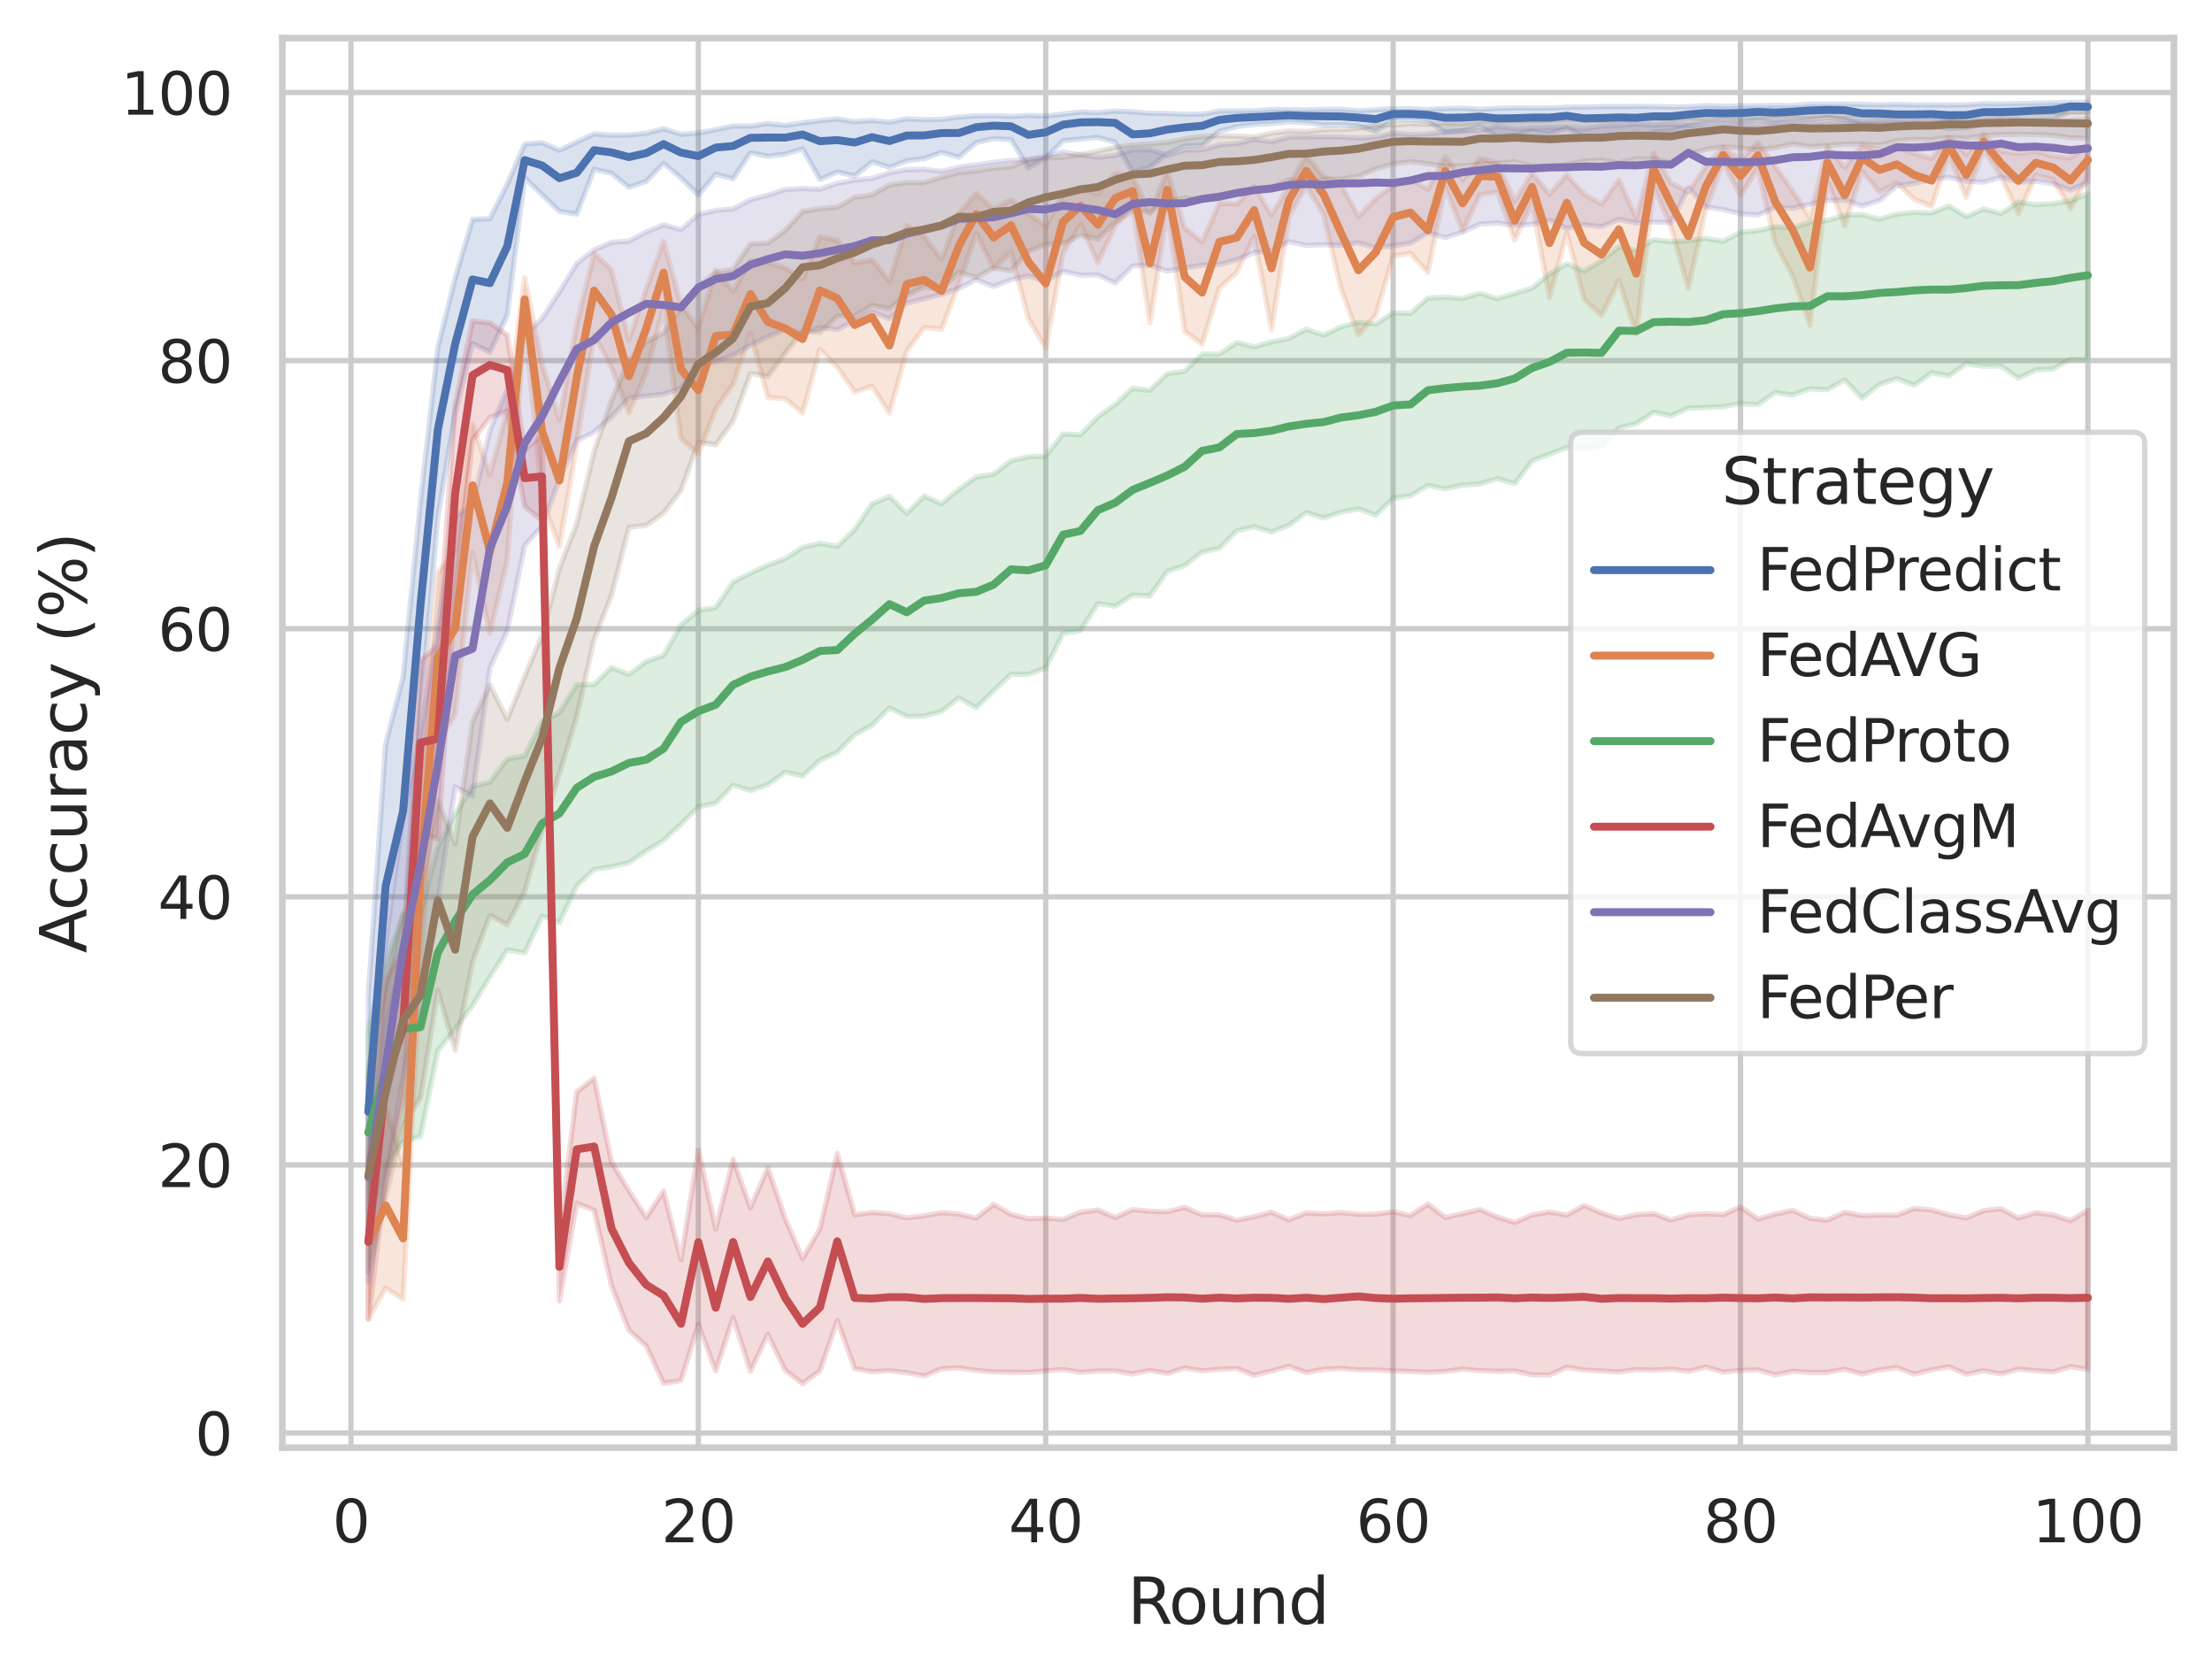 <?xml version="1.0" encoding="utf-8" standalone="no"?>
<!DOCTYPE svg PUBLIC "-//W3C//DTD SVG 1.1//EN"
  "http://www.w3.org/Graphics/SVG/1.1/DTD/svg11.dtd">
<svg xmlns:xlink="http://www.w3.org/1999/xlink" width="417.63pt" height="316.272pt" viewBox="0 0 417.63 316.272" xmlns="http://www.w3.org/2000/svg" version="1.1">
 <defs>
  <style type="text/css">*{stroke-linejoin: round; stroke-linecap: butt}</style>
 </defs>
 <g id="figure_1">
  <g id="patch_1">
   <path d="M 0 316.272 
L 417.63 316.272 
L 417.63 0 
L 0 0 
z
" style="fill: #ffffff"/>
  </g>
  <g id="axes_1">
   <g id="patch_2">
    <path d="M 53.31 273.312 
L 410.43 273.312 
L 410.43 7.2 
L 53.31 7.2 
z
" style="fill: #ffffff"/>
   </g>
   <g id="matplotlib.axis_1">
    <g id="xtick_1">
     <g id="line2d_1">
      <path d="M 66.263 273.312 
L 66.263 7.2 
" clip-path="url(#pedd7daf39e)" style="fill: none; stroke: #cccccc; stroke-linecap: round"/>
     </g>
     <g id="text_1">
      <!-- 0 -->
      <g style="fill: #262626" transform="translate(62.764 291.17) scale(0.11 -0.11)">
       <defs>
        <path id="DejaVuSans-30" d="M 2034 4250 
Q 1547 4250 1301 3770 
Q 1056 3291 1056 2328 
Q 1056 1369 1301 889 
Q 1547 409 2034 409 
Q 2525 409 2770 889 
Q 3016 1369 3016 2328 
Q 3016 3291 2770 3770 
Q 2525 4250 2034 4250 
z
M 2034 4750 
Q 2819 4750 3233 4129 
Q 3647 3509 3647 2328 
Q 3647 1150 3233 529 
Q 2819 -91 2034 -91 
Q 1250 -91 836 529 
Q 422 1150 422 2328 
Q 422 3509 836 4129 
Q 1250 4750 2034 4750 
z
" transform="scale(0.016)"/>
       </defs>
       <use xlink:href="#DejaVuSans-30"/>
      </g>
     </g>
    </g>
    <g id="xtick_2">
     <g id="line2d_2">
      <path d="M 131.85 273.312 
L 131.85 7.2 
" clip-path="url(#pedd7daf39e)" style="fill: none; stroke: #cccccc; stroke-linecap: round"/>
     </g>
     <g id="text_2">
      <!-- 20 -->
      <g style="fill: #262626" transform="translate(124.851 291.17) scale(0.11 -0.11)">
       <defs>
        <path id="DejaVuSans-32" d="M 1228 531 
L 3431 531 
L 3431 0 
L 469 0 
L 469 531 
Q 828 903 1448 1529 
Q 2069 2156 2228 2338 
Q 2531 2678 2651 2914 
Q 2772 3150 2772 3378 
Q 2772 3750 2511 3984 
Q 2250 4219 1831 4219 
Q 1534 4219 1204 4116 
Q 875 4013 500 3803 
L 500 4441 
Q 881 4594 1212 4672 
Q 1544 4750 1819 4750 
Q 2544 4750 2975 4387 
Q 3406 4025 3406 3419 
Q 3406 3131 3298 2873 
Q 3191 2616 2906 2266 
Q 2828 2175 2409 1742 
Q 1991 1309 1228 531 
z
" transform="scale(0.016)"/>
       </defs>
       <use xlink:href="#DejaVuSans-32"/>
       <use xlink:href="#DejaVuSans-30" x="63.623"/>
      </g>
     </g>
    </g>
    <g id="xtick_3">
     <g id="line2d_3">
      <path d="M 197.437 273.312 
L 197.437 7.2 
" clip-path="url(#pedd7daf39e)" style="fill: none; stroke: #cccccc; stroke-linecap: round"/>
     </g>
     <g id="text_3">
      <!-- 40 -->
      <g style="fill: #262626" transform="translate(190.438 291.17) scale(0.11 -0.11)">
       <defs>
        <path id="DejaVuSans-34" d="M 2419 4116 
L 825 1625 
L 2419 1625 
L 2419 4116 
z
M 2253 4666 
L 3047 4666 
L 3047 1625 
L 3713 1625 
L 3713 1100 
L 3047 1100 
L 3047 0 
L 2419 0 
L 2419 1100 
L 313 1100 
L 313 1709 
L 2253 4666 
z
" transform="scale(0.016)"/>
       </defs>
       <use xlink:href="#DejaVuSans-34"/>
       <use xlink:href="#DejaVuSans-30" x="63.623"/>
      </g>
     </g>
    </g>
    <g id="xtick_4">
     <g id="line2d_4">
      <path d="M 263.024 273.312 
L 263.024 7.2 
" clip-path="url(#pedd7daf39e)" style="fill: none; stroke: #cccccc; stroke-linecap: round"/>
     </g>
     <g id="text_4">
      <!-- 60 -->
      <g style="fill: #262626" transform="translate(256.025 291.17) scale(0.11 -0.11)">
       <defs>
        <path id="DejaVuSans-36" d="M 2113 2584 
Q 1688 2584 1439 2293 
Q 1191 2003 1191 1497 
Q 1191 994 1439 701 
Q 1688 409 2113 409 
Q 2538 409 2786 701 
Q 3034 994 3034 1497 
Q 3034 2003 2786 2293 
Q 2538 2584 2113 2584 
z
M 3366 4563 
L 3366 3988 
Q 3128 4100 2886 4159 
Q 2644 4219 2406 4219 
Q 1781 4219 1451 3797 
Q 1122 3375 1075 2522 
Q 1259 2794 1537 2939 
Q 1816 3084 2150 3084 
Q 2853 3084 3261 2657 
Q 3669 2231 3669 1497 
Q 3669 778 3244 343 
Q 2819 -91 2113 -91 
Q 1303 -91 875 529 
Q 447 1150 447 2328 
Q 447 3434 972 4092 
Q 1497 4750 2381 4750 
Q 2619 4750 2861 4703 
Q 3103 4656 3366 4563 
z
" transform="scale(0.016)"/>
       </defs>
       <use xlink:href="#DejaVuSans-36"/>
       <use xlink:href="#DejaVuSans-30" x="63.623"/>
      </g>
     </g>
    </g>
    <g id="xtick_5">
     <g id="line2d_5">
      <path d="M 328.61 273.312 
L 328.61 7.2 
" clip-path="url(#pedd7daf39e)" style="fill: none; stroke: #cccccc; stroke-linecap: round"/>
     </g>
     <g id="text_5">
      <!-- 80 -->
      <g style="fill: #262626" transform="translate(321.612 291.17) scale(0.11 -0.11)">
       <defs>
        <path id="DejaVuSans-38" d="M 2034 2216 
Q 1584 2216 1326 1975 
Q 1069 1734 1069 1313 
Q 1069 891 1326 650 
Q 1584 409 2034 409 
Q 2484 409 2743 651 
Q 3003 894 3003 1313 
Q 3003 1734 2745 1975 
Q 2488 2216 2034 2216 
z
M 1403 2484 
Q 997 2584 770 2862 
Q 544 3141 544 3541 
Q 544 4100 942 4425 
Q 1341 4750 2034 4750 
Q 2731 4750 3128 4425 
Q 3525 4100 3525 3541 
Q 3525 3141 3298 2862 
Q 3072 2584 2669 2484 
Q 3125 2378 3379 2068 
Q 3634 1759 3634 1313 
Q 3634 634 3220 271 
Q 2806 -91 2034 -91 
Q 1263 -91 848 271 
Q 434 634 434 1313 
Q 434 1759 690 2068 
Q 947 2378 1403 2484 
z
M 1172 3481 
Q 1172 3119 1398 2916 
Q 1625 2713 2034 2713 
Q 2441 2713 2670 2916 
Q 2900 3119 2900 3481 
Q 2900 3844 2670 4047 
Q 2441 4250 2034 4250 
Q 1625 4250 1398 4047 
Q 1172 3844 1172 3481 
z
" transform="scale(0.016)"/>
       </defs>
       <use xlink:href="#DejaVuSans-38"/>
       <use xlink:href="#DejaVuSans-30" x="63.623"/>
      </g>
     </g>
    </g>
    <g id="xtick_6">
     <g id="line2d_6">
      <path d="M 394.197 273.312 
L 394.197 7.2 
" clip-path="url(#pedd7daf39e)" style="fill: none; stroke: #cccccc; stroke-linecap: round"/>
     </g>
     <g id="text_6">
      <!-- 100 -->
      <g style="fill: #262626" transform="translate(383.699 291.17) scale(0.11 -0.11)">
       <defs>
        <path id="DejaVuSans-31" d="M 794 531 
L 1825 531 
L 1825 4091 
L 703 3866 
L 703 4441 
L 1819 4666 
L 2450 4666 
L 2450 531 
L 3481 531 
L 3481 0 
L 794 0 
L 794 531 
z
" transform="scale(0.016)"/>
       </defs>
       <use xlink:href="#DejaVuSans-31"/>
       <use xlink:href="#DejaVuSans-30" x="63.623"/>
       <use xlink:href="#DejaVuSans-30" x="127.246"/>
      </g>
     </g>
    </g>
    <g id="text_7">
     <!-- Round -->
     <g style="fill: #262626" transform="translate(212.886 306.576) scale(0.12 -0.12)">
      <defs>
       <path id="DejaVuSans-52" d="M 2841 2188 
Q 3044 2119 3236 1894 
Q 3428 1669 3622 1275 
L 4263 0 
L 3584 0 
L 2988 1197 
Q 2756 1666 2539 1819 
Q 2322 1972 1947 1972 
L 1259 1972 
L 1259 0 
L 628 0 
L 628 4666 
L 2053 4666 
Q 2853 4666 3247 4331 
Q 3641 3997 3641 3322 
Q 3641 2881 3436 2590 
Q 3231 2300 2841 2188 
z
M 1259 4147 
L 1259 2491 
L 2053 2491 
Q 2509 2491 2742 2702 
Q 2975 2913 2975 3322 
Q 2975 3731 2742 3939 
Q 2509 4147 2053 4147 
L 1259 4147 
z
" transform="scale(0.016)"/>
       <path id="DejaVuSans-6f" d="M 1959 3097 
Q 1497 3097 1228 2736 
Q 959 2375 959 1747 
Q 959 1119 1226 758 
Q 1494 397 1959 397 
Q 2419 397 2687 759 
Q 2956 1122 2956 1747 
Q 2956 2369 2687 2733 
Q 2419 3097 1959 3097 
z
M 1959 3584 
Q 2709 3584 3137 3096 
Q 3566 2609 3566 1747 
Q 3566 888 3137 398 
Q 2709 -91 1959 -91 
Q 1206 -91 779 398 
Q 353 888 353 1747 
Q 353 2609 779 3096 
Q 1206 3584 1959 3584 
z
" transform="scale(0.016)"/>
       <path id="DejaVuSans-75" d="M 544 1381 
L 544 3500 
L 1119 3500 
L 1119 1403 
Q 1119 906 1312 657 
Q 1506 409 1894 409 
Q 2359 409 2629 706 
Q 2900 1003 2900 1516 
L 2900 3500 
L 3475 3500 
L 3475 0 
L 2900 0 
L 2900 538 
Q 2691 219 2414 64 
Q 2138 -91 1772 -91 
Q 1169 -91 856 284 
Q 544 659 544 1381 
z
M 1991 3584 
L 1991 3584 
z
" transform="scale(0.016)"/>
       <path id="DejaVuSans-6e" d="M 3513 2113 
L 3513 0 
L 2938 0 
L 2938 2094 
Q 2938 2591 2744 2837 
Q 2550 3084 2163 3084 
Q 1697 3084 1428 2787 
Q 1159 2491 1159 1978 
L 1159 0 
L 581 0 
L 581 3500 
L 1159 3500 
L 1159 2956 
Q 1366 3272 1645 3428 
Q 1925 3584 2291 3584 
Q 2894 3584 3203 3211 
Q 3513 2838 3513 2113 
z
" transform="scale(0.016)"/>
       <path id="DejaVuSans-64" d="M 2906 2969 
L 2906 4863 
L 3481 4863 
L 3481 0 
L 2906 0 
L 2906 525 
Q 2725 213 2448 61 
Q 2172 -91 1784 -91 
Q 1150 -91 751 415 
Q 353 922 353 1747 
Q 353 2572 751 3078 
Q 1150 3584 1784 3584 
Q 2172 3584 2448 3432 
Q 2725 3281 2906 2969 
z
M 947 1747 
Q 947 1113 1208 752 
Q 1469 391 1925 391 
Q 2381 391 2643 752 
Q 2906 1113 2906 1747 
Q 2906 2381 2643 2742 
Q 2381 3103 1925 3103 
Q 1469 3103 1208 2742 
Q 947 2381 947 1747 
z
" transform="scale(0.016)"/>
      </defs>
      <use xlink:href="#DejaVuSans-52"/>
      <use xlink:href="#DejaVuSans-6f" x="64.982"/>
      <use xlink:href="#DejaVuSans-75" x="126.164"/>
      <use xlink:href="#DejaVuSans-6e" x="189.543"/>
      <use xlink:href="#DejaVuSans-64" x="252.922"/>
     </g>
    </g>
   </g>
   <g id="matplotlib.axis_2">
    <g id="ytick_1">
     <g id="line2d_7">
      <path d="M 53.31 270.546 
L 410.43 270.546 
" clip-path="url(#pedd7daf39e)" style="fill: none; stroke: #cccccc; stroke-linecap: round"/>
     </g>
     <g id="text_8">
      <!-- 0 -->
      <g style="fill: #262626" transform="translate(36.811 274.725) scale(0.11 -0.11)">
       <use xlink:href="#DejaVuSans-30"/>
      </g>
     </g>
    </g>
    <g id="ytick_2">
     <g id="line2d_8">
      <path d="M 53.31 219.93 
L 410.43 219.93 
" clip-path="url(#pedd7daf39e)" style="fill: none; stroke: #cccccc; stroke-linecap: round"/>
     </g>
     <g id="text_9">
      <!-- 20 -->
      <g style="fill: #262626" transform="translate(29.812 224.109) scale(0.11 -0.11)">
       <use xlink:href="#DejaVuSans-32"/>
       <use xlink:href="#DejaVuSans-30" x="63.623"/>
      </g>
     </g>
    </g>
    <g id="ytick_3">
     <g id="line2d_9">
      <path d="M 53.31 169.314 
L 410.43 169.314 
" clip-path="url(#pedd7daf39e)" style="fill: none; stroke: #cccccc; stroke-linecap: round"/>
     </g>
     <g id="text_10">
      <!-- 40 -->
      <g style="fill: #262626" transform="translate(29.812 173.494) scale(0.11 -0.11)">
       <use xlink:href="#DejaVuSans-34"/>
       <use xlink:href="#DejaVuSans-30" x="63.623"/>
      </g>
     </g>
    </g>
    <g id="ytick_4">
     <g id="line2d_10">
      <path d="M 53.31 118.699 
L 410.43 118.699 
" clip-path="url(#pedd7daf39e)" style="fill: none; stroke: #cccccc; stroke-linecap: round"/>
     </g>
     <g id="text_11">
      <!-- 60 -->
      <g style="fill: #262626" transform="translate(29.812 122.878) scale(0.11 -0.11)">
       <use xlink:href="#DejaVuSans-36"/>
       <use xlink:href="#DejaVuSans-30" x="63.623"/>
      </g>
     </g>
    </g>
    <g id="ytick_5">
     <g id="line2d_11">
      <path d="M 53.31 68.083 
L 410.43 68.083 
" clip-path="url(#pedd7daf39e)" style="fill: none; stroke: #cccccc; stroke-linecap: round"/>
     </g>
     <g id="text_12">
      <!-- 80 -->
      <g style="fill: #262626" transform="translate(29.812 72.262) scale(0.11 -0.11)">
       <use xlink:href="#DejaVuSans-38"/>
       <use xlink:href="#DejaVuSans-30" x="63.623"/>
      </g>
     </g>
    </g>
    <g id="ytick_6">
     <g id="line2d_12">
      <path d="M 53.31 17.468 
L 410.43 17.468 
" clip-path="url(#pedd7daf39e)" style="fill: none; stroke: #cccccc; stroke-linecap: round"/>
     </g>
     <g id="text_13">
      <!-- 100 -->
      <g style="fill: #262626" transform="translate(22.814 21.647) scale(0.11 -0.11)">
       <use xlink:href="#DejaVuSans-31"/>
       <use xlink:href="#DejaVuSans-30" x="63.623"/>
       <use xlink:href="#DejaVuSans-30" x="127.246"/>
      </g>
     </g>
    </g>
    <g id="text_14">
     <!-- Accuracy (%) -->
     <g style="fill: #262626" transform="translate(16.318 179.939) rotate(-90) scale(0.12 -0.12)">
      <defs>
       <path id="DejaVuSans-41" d="M 2188 4044 
L 1331 1722 
L 3047 1722 
L 2188 4044 
z
M 1831 4666 
L 2547 4666 
L 4325 0 
L 3669 0 
L 3244 1197 
L 1141 1197 
L 716 0 
L 50 0 
L 1831 4666 
z
" transform="scale(0.016)"/>
       <path id="DejaVuSans-63" d="M 3122 3366 
L 3122 2828 
Q 2878 2963 2633 3030 
Q 2388 3097 2138 3097 
Q 1578 3097 1268 2742 
Q 959 2388 959 1747 
Q 959 1106 1268 751 
Q 1578 397 2138 397 
Q 2388 397 2633 464 
Q 2878 531 3122 666 
L 3122 134 
Q 2881 22 2623 -34 
Q 2366 -91 2075 -91 
Q 1284 -91 818 406 
Q 353 903 353 1747 
Q 353 2603 823 3093 
Q 1294 3584 2113 3584 
Q 2378 3584 2631 3529 
Q 2884 3475 3122 3366 
z
" transform="scale(0.016)"/>
       <path id="DejaVuSans-72" d="M 2631 2963 
Q 2534 3019 2420 3045 
Q 2306 3072 2169 3072 
Q 1681 3072 1420 2755 
Q 1159 2438 1159 1844 
L 1159 0 
L 581 0 
L 581 3500 
L 1159 3500 
L 1159 2956 
Q 1341 3275 1631 3429 
Q 1922 3584 2338 3584 
Q 2397 3584 2469 3576 
Q 2541 3569 2628 3553 
L 2631 2963 
z
" transform="scale(0.016)"/>
       <path id="DejaVuSans-61" d="M 2194 1759 
Q 1497 1759 1228 1600 
Q 959 1441 959 1056 
Q 959 750 1161 570 
Q 1363 391 1709 391 
Q 2188 391 2477 730 
Q 2766 1069 2766 1631 
L 2766 1759 
L 2194 1759 
z
M 3341 1997 
L 3341 0 
L 2766 0 
L 2766 531 
Q 2569 213 2275 61 
Q 1981 -91 1556 -91 
Q 1019 -91 701 211 
Q 384 513 384 1019 
Q 384 1609 779 1909 
Q 1175 2209 1959 2209 
L 2766 2209 
L 2766 2266 
Q 2766 2663 2505 2880 
Q 2244 3097 1772 3097 
Q 1472 3097 1187 3025 
Q 903 2953 641 2809 
L 641 3341 
Q 956 3463 1253 3523 
Q 1550 3584 1831 3584 
Q 2591 3584 2966 3190 
Q 3341 2797 3341 1997 
z
" transform="scale(0.016)"/>
       <path id="DejaVuSans-79" d="M 2059 -325 
Q 1816 -950 1584 -1140 
Q 1353 -1331 966 -1331 
L 506 -1331 
L 506 -850 
L 844 -850 
Q 1081 -850 1212 -737 
Q 1344 -625 1503 -206 
L 1606 56 
L 191 3500 
L 800 3500 
L 1894 763 
L 2988 3500 
L 3597 3500 
L 2059 -325 
z
" transform="scale(0.016)"/>
       <path id="DejaVuSans-20" transform="scale(0.016)"/>
       <path id="DejaVuSans-28" d="M 1984 4856 
Q 1566 4138 1362 3434 
Q 1159 2731 1159 2009 
Q 1159 1288 1364 580 
Q 1569 -128 1984 -844 
L 1484 -844 
Q 1016 -109 783 600 
Q 550 1309 550 2009 
Q 550 2706 781 3412 
Q 1013 4119 1484 4856 
L 1984 4856 
z
" transform="scale(0.016)"/>
       <path id="DejaVuSans-25" d="M 4653 2053 
Q 4381 2053 4226 1822 
Q 4072 1591 4072 1178 
Q 4072 772 4226 539 
Q 4381 306 4653 306 
Q 4919 306 5073 539 
Q 5228 772 5228 1178 
Q 5228 1588 5073 1820 
Q 4919 2053 4653 2053 
z
M 4653 2450 
Q 5147 2450 5437 2106 
Q 5728 1763 5728 1178 
Q 5728 594 5436 251 
Q 5144 -91 4653 -91 
Q 4153 -91 3862 251 
Q 3572 594 3572 1178 
Q 3572 1766 3864 2108 
Q 4156 2450 4653 2450 
z
M 1428 4353 
Q 1159 4353 1004 4120 
Q 850 3888 850 3481 
Q 850 3069 1003 2837 
Q 1156 2606 1428 2606 
Q 1700 2606 1854 2837 
Q 2009 3069 2009 3481 
Q 2009 3884 1853 4118 
Q 1697 4353 1428 4353 
z
M 4250 4750 
L 4750 4750 
L 1831 -91 
L 1331 -91 
L 4250 4750 
z
M 1428 4750 
Q 1922 4750 2215 4408 
Q 2509 4066 2509 3481 
Q 2509 2891 2217 2550 
Q 1925 2209 1428 2209 
Q 931 2209 642 2551 
Q 353 2894 353 3481 
Q 353 4063 643 4406 
Q 934 4750 1428 4750 
z
" transform="scale(0.016)"/>
       <path id="DejaVuSans-29" d="M 513 4856 
L 1013 4856 
Q 1481 4119 1714 3412 
Q 1947 2706 1947 2009 
Q 1947 1309 1714 600 
Q 1481 -109 1013 -844 
L 513 -844 
Q 928 -128 1133 580 
Q 1338 1288 1338 2009 
Q 1338 2731 1133 3434 
Q 928 4138 513 4856 
z
" transform="scale(0.016)"/>
      </defs>
      <use xlink:href="#DejaVuSans-41"/>
      <use xlink:href="#DejaVuSans-63" x="66.658"/>
      <use xlink:href="#DejaVuSans-63" x="121.639"/>
      <use xlink:href="#DejaVuSans-75" x="176.619"/>
      <use xlink:href="#DejaVuSans-72" x="239.998"/>
      <use xlink:href="#DejaVuSans-61" x="281.111"/>
      <use xlink:href="#DejaVuSans-63" x="342.391"/>
      <use xlink:href="#DejaVuSans-79" x="397.371"/>
      <use xlink:href="#DejaVuSans-20" x="456.551"/>
      <use xlink:href="#DejaVuSans-28" x="488.338"/>
      <use xlink:href="#DejaVuSans-25" x="527.352"/>
      <use xlink:href="#DejaVuSans-29" x="622.371"/>
     </g>
    </g>
   </g>
   <g id="PolyCollection_1">
    <defs>
     <path id="m162c8dc0fa" d="M 69.543 -128.479 
L 69.543 -83.774 
L 72.822 -122.482 
L 76.101 -135.737 
L 79.381 -181.461 
L 82.66 -218.726 
L 85.939 -238.412 
L 89.219 -251.411 
L 92.498 -249.775 
L 95.777 -256.795 
L 99.057 -282.704 
L 102.336 -279.541 
L 105.615 -276.356 
L 108.895 -275.862 
L 112.174 -284.303 
L 115.453 -283.57 
L 118.733 -280.906 
L 122.012 -282.045 
L 125.291 -285.431 
L 128.571 -282.692 
L 131.85 -279.48 
L 135.13 -283.401 
L 138.409 -282.532 
L 141.688 -287.433 
L 144.968 -286.777 
L 148.247 -287.183 
L 151.526 -288.163 
L 154.806 -282.386 
L 158.085 -283.811 
L 161.364 -283.048 
L 164.644 -285.727 
L 167.923 -284.679 
L 171.202 -285.923 
L 174.482 -286.328 
L 177.761 -287.524 
L 181.04 -286.598 
L 184.32 -289.351 
L 187.599 -290.089 
L 190.878 -289.918 
L 194.158 -284.589 
L 197.437 -286.439 
L 200.716 -289.7 
L 203.996 -290.036 
L 207.275 -290.33 
L 210.554 -289.42 
L 213.834 -283.76 
L 217.113 -284.723 
L 220.392 -287.235 
L 223.672 -288.734 
L 226.951 -288.816 
L 230.23 -291.502 
L 233.51 -292.38 
L 236.789 -292.782 
L 240.068 -292.947 
L 243.348 -293.287 
L 246.627 -293.116 
L 249.906 -292.657 
L 253.186 -292.721 
L 256.465 -292.507 
L 259.744 -291.464 
L 263.024 -293.578 
L 266.303 -293.693 
L 269.582 -293.343 
L 272.862 -291.296 
L 276.141 -291.576 
L 279.42 -292.389 
L 282.7 -290.536 
L 285.979 -290.792 
L 289.258 -291.489 
L 292.538 -291.026 
L 295.817 -292.094 
L 299.096 -290.469 
L 302.376 -290.625 
L 305.655 -290.582 
L 308.934 -290.299 
L 312.214 -291.341 
L 315.493 -291.536 
L 318.772 -292.51 
L 322.052 -293.011 
L 325.331 -293.077 
L 328.61 -293.166 
L 331.89 -293.539 
L 335.169 -293.131 
L 338.449 -293.421 
L 341.728 -293.664 
L 345.007 -294.121 
L 348.287 -293.701 
L 351.566 -292.705 
L 354.845 -292.683 
L 358.125 -292.066 
L 361.404 -292.216 
L 364.683 -292.546 
L 367.963 -292.013 
L 371.242 -292.16 
L 374.521 -293.026 
L 377.801 -292.921 
L 381.08 -293.09 
L 384.359 -293.595 
L 387.639 -293.587 
L 390.918 -295.232 
L 394.197 -295.143 
L 394.197 -296.976 
L 394.197 -296.976 
L 390.918 -296.943 
L 387.639 -296.86 
L 384.359 -296.77 
L 381.08 -296.713 
L 377.801 -296.666 
L 374.521 -296.686 
L 371.242 -296.476 
L 367.963 -296.447 
L 364.683 -296.474 
L 361.404 -296.459 
L 358.125 -296.551 
L 354.845 -296.484 
L 351.566 -296.553 
L 348.287 -296.61 
L 345.007 -296.578 
L 341.728 -296.603 
L 338.449 -296.339 
L 335.169 -296.377 
L 331.89 -296.296 
L 328.61 -296.275 
L 325.331 -296.215 
L 322.052 -296.326 
L 318.772 -296.123 
L 315.493 -296.069 
L 312.214 -296.173 
L 308.934 -296.178 
L 305.655 -296.153 
L 302.376 -296.143 
L 299.096 -296.065 
L 295.817 -296.047 
L 292.538 -295.888 
L 289.258 -295.882 
L 285.979 -295.899 
L 282.7 -295.819 
L 279.42 -295.612 
L 276.141 -295.839 
L 272.862 -295.791 
L 269.582 -295.589 
L 266.303 -295.733 
L 263.024 -295.742 
L 259.744 -295.543 
L 256.465 -295.346 
L 253.186 -295.632 
L 249.906 -295.623 
L 246.627 -295.515 
L 243.348 -295.593 
L 240.068 -295.595 
L 236.789 -295.351 
L 233.51 -295.328 
L 230.23 -295.305 
L 226.951 -294.706 
L 223.672 -294.705 
L 220.392 -294.836 
L 217.113 -294.891 
L 213.834 -295.145 
L 210.554 -295.291 
L 207.275 -295.002 
L 203.996 -295.115 
L 200.716 -294.735 
L 197.437 -294.364 
L 194.158 -294.476 
L 190.878 -294.301 
L 187.599 -294.419 
L 184.32 -294.399 
L 181.04 -294.163 
L 177.761 -293.727 
L 174.482 -293.678 
L 171.202 -293.831 
L 167.923 -293.206 
L 164.644 -293.516 
L 161.364 -293.292 
L 158.085 -293.807 
L 154.806 -293.475 
L 151.526 -293.068 
L 148.247 -292.591 
L 144.968 -292.942 
L 141.688 -292.454 
L 138.409 -292.479 
L 135.13 -291.776 
L 131.85 -291.175 
L 128.571 -290.9 
L 125.291 -291.949 
L 122.012 -291.107 
L 118.733 -290.771 
L 115.453 -290.743 
L 112.174 -290.982 
L 108.895 -289.443 
L 105.615 -287.903 
L 102.336 -289.335 
L 99.057 -289.065 
L 95.777 -281.501 
L 92.498 -274.987 
L 89.219 -274.867 
L 85.939 -263.735 
L 82.66 -250.565 
L 79.381 -221.563 
L 76.101 -188.406 
L 72.822 -175.816 
L 69.543 -128.479 
z
" style="stroke: #4c72b0; stroke-opacity: 0.2"/>
    </defs>
    <g clip-path="url(#pedd7daf39e)">
     <use xlink:href="#m162c8dc0fa" x="0" y="316.272" style="fill: #4c72b0; fill-opacity: 0.2; stroke: #4c72b0; stroke-opacity: 0.2"/>
    </g>
   </g>
   <g id="PolyCollection_2">
    <defs>
     <path id="m339e794c7f" d="M 69.543 -98.262 
L 69.543 -67.291 
L 72.822 -73.12 
L 76.101 -70.996 
L 79.381 -134.421 
L 82.66 -176.117 
L 85.939 -181.428 
L 89.219 -211.889 
L 92.498 -196.712 
L 95.777 -210.633 
L 99.057 -255.609 
L 102.336 -221.915 
L 105.615 -213.172 
L 108.895 -232.519 
L 112.174 -253.013 
L 115.453 -246.898 
L 118.733 -238.361 
L 122.012 -245.982 
L 125.291 -258.187 
L 128.571 -233.496 
L 131.85 -230.571 
L 135.13 -239.112 
L 138.409 -243.781 
L 141.688 -253.364 
L 144.968 -241.235 
L 148.247 -240.985 
L 151.526 -238.312 
L 154.806 -250.322 
L 158.085 -246.981 
L 161.364 -242.279 
L 164.644 -243.362 
L 167.923 -238.305 
L 171.202 -250.006 
L 174.482 -254.444 
L 177.761 -254.147 
L 181.04 -262.703 
L 184.32 -272.208 
L 187.599 -265.606 
L 190.878 -268.685 
L 194.158 -256.15 
L 197.437 -250.573 
L 200.716 -268.5 
L 203.996 -273.873 
L 207.275 -266.748 
L 210.554 -273.596 
L 213.834 -277.558 
L 217.113 -255.332 
L 220.392 -276.639 
L 223.672 -253.762 
L 226.951 -251.328 
L 230.23 -261.94 
L 233.51 -264.855 
L 236.789 -271.607 
L 240.068 -254.051 
L 243.348 -275.415 
L 246.627 -281.193 
L 249.906 -275.721 
L 253.186 -261.772 
L 256.465 -253.058 
L 259.744 -256.779 
L 263.024 -267.927 
L 266.303 -268.462 
L 269.582 -264.847 
L 272.862 -280.966 
L 276.141 -272.647 
L 279.42 -279.475 
L 282.7 -280.063 
L 285.979 -270.967 
L 289.258 -278.002 
L 292.538 -260.094 
L 295.817 -272.278 
L 299.096 -259.764 
L 302.376 -256.685 
L 305.655 -263.317 
L 308.934 -253.249 
L 312.214 -281.077 
L 315.493 -273.418 
L 318.772 -261.785 
L 322.052 -276.697 
L 325.331 -285.532 
L 328.61 -279.321 
L 331.89 -284.477 
L 335.169 -270.346 
L 338.449 -264.176 
L 341.728 -254.865 
L 345.007 -282.156 
L 348.287 -273.627 
L 351.566 -283.904 
L 354.845 -279.997 
L 358.125 -281.759 
L 361.404 -278.664 
L 364.683 -277.331 
L 367.963 -286.935 
L 371.242 -279.016 
L 374.521 -288.002 
L 377.801 -283.004 
L 381.08 -275.938 
L 384.359 -283.202 
L 387.639 -282.382 
L 390.918 -276.878 
L 394.197 -282.931 
L 394.197 -288.836 
L 394.197 -288.836 
L 390.918 -286.452 
L 387.639 -286.802 
L 384.359 -287.711 
L 381.08 -287.243 
L 377.801 -287.774 
L 374.521 -290.87 
L 371.242 -287.165 
L 367.963 -290.339 
L 364.683 -286.359 
L 361.404 -287.304 
L 358.125 -288.544 
L 354.845 -287.938 
L 351.566 -288.792 
L 348.287 -284.646 
L 345.007 -288.567 
L 341.728 -275.184 
L 338.449 -280.19 
L 335.169 -284.825 
L 331.89 -289.31 
L 328.61 -286.116 
L 325.331 -288.432 
L 322.052 -284.842 
L 318.772 -280.054 
L 315.493 -281.714 
L 312.214 -287.28 
L 308.934 -275.143 
L 305.655 -282.315 
L 302.376 -277.733 
L 299.096 -279.611 
L 295.817 -283.278 
L 292.538 -279.59 
L 289.258 -283.607 
L 285.979 -278.296 
L 282.7 -285.516 
L 279.42 -286.386 
L 276.141 -282.328 
L 272.862 -286.755 
L 269.582 -280.536 
L 266.303 -282.398 
L 263.024 -281.199 
L 259.744 -278.751 
L 256.465 -275.359 
L 253.186 -281.548 
L 249.906 -282.893 
L 246.627 -286.872 
L 243.348 -281.252 
L 240.068 -275.633 
L 236.789 -281.098 
L 233.51 -277.772 
L 230.23 -277.933 
L 226.951 -270.608 
L 223.672 -273.26 
L 220.392 -283.962 
L 217.113 -275.909 
L 213.834 -282.877 
L 210.554 -283.489 
L 207.275 -279.637 
L 203.996 -280.688 
L 200.716 -279.515 
L 197.437 -273.487 
L 194.158 -276.001 
L 190.878 -278.551 
L 187.599 -276.746 
L 184.32 -279.732 
L 181.04 -275.95 
L 177.761 -267.311 
L 174.482 -271.644 
L 171.202 -273.705 
L 167.923 -263.157 
L 164.644 -267.238 
L 161.364 -266.629 
L 158.085 -270.887 
L 154.806 -271.591 
L 151.526 -263.483 
L 148.247 -265.694 
L 144.968 -266.695 
L 141.688 -267.046 
L 138.409 -261.268 
L 135.13 -265.266 
L 131.85 -254.261 
L 128.571 -258.739 
L 125.291 -270.687 
L 122.012 -261.743 
L 118.733 -252.075 
L 115.453 -265.328 
L 112.174 -268.432 
L 108.895 -255.073 
L 105.615 -237.062 
L 102.336 -247.644 
L 99.057 -263.838 
L 95.777 -238.68 
L 92.498 -226.619 
L 89.219 -236.156 
L 85.939 -212.201 
L 82.66 -208.169 
L 79.381 -169.377 
L 76.101 -96.502 
L 72.822 -107.29 
L 69.543 -98.262 
z
" style="stroke: #dd8452; stroke-opacity: 0.2"/>
    </defs>
    <g clip-path="url(#pedd7daf39e)">
     <use xlink:href="#m339e794c7f" x="0" y="316.272" style="fill: #dd8452; fill-opacity: 0.2; stroke: #dd8452; stroke-opacity: 0.2"/>
    </g>
   </g>
   <g id="PolyCollection_3">
    <defs>
     <path id="m23f6d962c9" d="M 69.543 -121.945 
L 69.543 -82.938 
L 72.822 -96.077 
L 76.101 -100.783 
L 79.381 -101.714 
L 82.66 -117.889 
L 85.939 -121.997 
L 89.219 -126.453 
L 92.498 -131.886 
L 95.777 -136.942 
L 99.057 -136.37 
L 102.336 -143.321 
L 105.615 -142.114 
L 108.895 -149.048 
L 112.174 -152.141 
L 115.453 -152.652 
L 118.733 -153.4 
L 122.012 -155.633 
L 125.291 -157.637 
L 128.571 -160.682 
L 131.85 -163.926 
L 135.13 -164.667 
L 138.409 -168.03 
L 141.688 -167.016 
L 144.968 -168.122 
L 148.247 -170.524 
L 151.526 -169.776 
L 154.806 -172.757 
L 158.085 -174.244 
L 161.364 -177.554 
L 164.644 -179.355 
L 167.923 -182.651 
L 171.202 -181.025 
L 174.482 -181.057 
L 177.761 -181.969 
L 181.04 -184.53 
L 184.32 -182.65 
L 187.599 -185.875 
L 190.878 -188.98 
L 194.158 -188.953 
L 197.437 -190.177 
L 200.716 -196.696 
L 203.996 -197.199 
L 207.275 -202.325 
L 210.554 -201.822 
L 213.834 -203.928 
L 217.113 -203.784 
L 220.392 -208.434 
L 223.672 -209.516 
L 226.951 -212.034 
L 230.23 -212.78 
L 233.51 -216.061 
L 236.789 -216.817 
L 240.068 -215.84 
L 243.348 -217.129 
L 246.627 -219.519 
L 249.906 -218.481 
L 253.186 -219.58 
L 256.465 -220.19 
L 259.744 -219.038 
L 263.024 -222.209 
L 266.303 -222.657 
L 269.582 -224.643 
L 272.862 -223.981 
L 276.141 -224.691 
L 279.42 -224.899 
L 282.7 -225.921 
L 285.979 -224.963 
L 289.258 -229.248 
L 292.538 -230.523 
L 295.817 -231.791 
L 299.096 -231.531 
L 302.376 -231.883 
L 305.655 -235.459 
L 308.934 -236.3 
L 312.214 -238.465 
L 315.493 -237.765 
L 318.772 -239.236 
L 322.052 -239.333 
L 325.331 -239.484 
L 328.61 -240.076 
L 331.89 -239.863 
L 335.169 -242.165 
L 338.449 -241.69 
L 341.728 -242.874 
L 345.007 -242.7 
L 348.287 -244.569 
L 351.566 -241.096 
L 354.845 -243.727 
L 358.125 -244.81 
L 361.404 -243.552 
L 364.683 -245.89 
L 367.963 -245.305 
L 371.242 -247.613 
L 374.521 -247.136 
L 377.801 -247.165 
L 381.08 -244.853 
L 384.359 -246.425 
L 387.639 -246.609 
L 390.918 -248.468 
L 394.197 -248.327 
L 394.197 -279.673 
L 394.197 -279.673 
L 390.918 -278.345 
L 387.639 -277.832 
L 384.359 -277.621 
L 381.08 -278.126 
L 377.801 -275.941 
L 374.521 -276.808 
L 371.242 -275.37 
L 367.963 -277.391 
L 364.683 -276.049 
L 361.404 -276.182 
L 358.125 -275.831 
L 354.845 -274.881 
L 351.566 -275.771 
L 348.287 -275.621 
L 345.007 -274.666 
L 341.728 -274.297 
L 338.449 -273.26 
L 335.169 -273.46 
L 331.89 -272.734 
L 328.61 -272.418 
L 325.331 -270.695 
L 322.052 -271.258 
L 318.772 -270.834 
L 315.493 -270.645 
L 312.214 -271.024 
L 308.934 -269.007 
L 305.655 -269.68 
L 302.376 -267.029 
L 299.096 -265.127 
L 295.817 -266.461 
L 292.538 -264.508 
L 289.258 -261.88 
L 285.979 -260.853 
L 282.7 -259.881 
L 279.42 -260.899 
L 276.141 -259.904 
L 272.862 -260.156 
L 269.582 -260.006 
L 266.303 -257.094 
L 263.024 -257.206 
L 259.744 -255.082 
L 256.465 -255.421 
L 253.186 -254.57 
L 249.906 -252.974 
L 246.627 -254.115 
L 243.348 -252.364 
L 240.068 -251.735 
L 236.789 -250.789 
L 233.51 -251.634 
L 230.23 -249.433 
L 226.951 -249.408 
L 223.672 -246.176 
L 220.392 -245.703 
L 217.113 -242.592 
L 213.834 -242.972 
L 210.554 -239.913 
L 207.275 -237.527 
L 203.996 -234.183 
L 200.716 -234.356 
L 197.437 -230.173 
L 194.158 -230.032 
L 190.878 -229.281 
L 187.599 -226.734 
L 184.32 -226.212 
L 181.04 -223.89 
L 177.761 -221.166 
L 174.482 -222.608 
L 171.202 -219.34 
L 167.923 -222.535 
L 164.644 -221.157 
L 161.364 -216.306 
L 158.085 -213.145 
L 154.806 -213.695 
L 151.526 -212.943 
L 148.247 -210.817 
L 144.968 -209.572 
L 141.688 -208.052 
L 138.409 -206.375 
L 135.13 -201.551 
L 131.85 -201.038 
L 128.571 -198.276 
L 125.291 -192.55 
L 122.012 -191.394 
L 118.733 -188.92 
L 115.453 -190.228 
L 112.174 -187.036 
L 108.895 -187.006 
L 105.615 -181.758 
L 102.336 -180.034 
L 99.057 -173.568 
L 95.777 -172.969 
L 92.498 -168.597 
L 89.219 -167.791 
L 85.939 -162.618 
L 82.66 -156.328 
L 79.381 -143.608 
L 76.101 -143.445 
L 72.822 -134.411 
L 69.543 -121.945 
z
" style="stroke: #55a868; stroke-opacity: 0.2"/>
    </defs>
    <g clip-path="url(#pedd7daf39e)">
     <use xlink:href="#m23f6d962c9" x="0" y="316.272" style="fill: #55a868; fill-opacity: 0.2; stroke: #55a868; stroke-opacity: 0.2"/>
    </g>
   </g>
   <g id="PolyCollection_4">
    <defs>
     <path id="m16f1e8aee9" d="M 69.543 -97.76 
L 69.543 -67.22 
L 72.822 -93.494 
L 76.101 -108.951 
L 79.381 -159.021 
L 82.66 -157.827 
L 85.939 -204.316 
L 89.219 -233.153 
L 92.498 -237.473 
L 95.777 -238.677 
L 99.057 -220.631 
L 102.336 -218.084 
L 105.615 -70.662 
L 108.895 -89.097 
L 112.174 -87.811 
L 115.453 -73.524 
L 118.733 -65.155 
L 122.012 -62.176 
L 125.291 -55.127 
L 128.571 -55.636 
L 131.85 -66.262 
L 135.13 -57.447 
L 138.409 -67.572 
L 141.688 -57.413 
L 144.968 -64.361 
L 148.247 -57.579 
L 151.526 -55.056 
L 154.806 -57.468 
L 158.085 -66.961 
L 161.364 -57.92 
L 164.644 -57.302 
L 167.923 -57.499 
L 171.202 -57.135 
L 174.482 -56.512 
L 177.761 -57.86 
L 181.04 -58.035 
L 184.32 -57.554 
L 187.599 -57.271 
L 190.878 -57.212 
L 194.158 -57.189 
L 197.437 -57.458 
L 200.716 -57.734 
L 203.996 -57.188 
L 207.275 -57.461 
L 210.554 -57.457 
L 213.834 -56.891 
L 217.113 -57.559 
L 220.392 -56.975 
L 223.672 -58.019 
L 226.951 -57.478 
L 230.23 -57.779 
L 233.51 -57.93 
L 236.789 -56.639 
L 240.068 -57.421 
L 243.348 -58.343 
L 246.627 -57.14 
L 249.906 -57.779 
L 253.186 -57.93 
L 256.465 -57.664 
L 259.744 -57.63 
L 263.024 -57.48 
L 266.303 -57.338 
L 269.582 -57.201 
L 272.862 -57.373 
L 276.141 -57.794 
L 279.42 -57.514 
L 282.7 -57.378 
L 285.979 -57.463 
L 289.258 -56.718 
L 292.538 -56.677 
L 295.817 -58.168 
L 299.096 -57.632 
L 302.376 -57.441 
L 305.655 -57.263 
L 308.934 -57.718 
L 312.214 -57.591 
L 315.493 -57.813 
L 318.772 -57.393 
L 322.052 -58.187 
L 325.331 -57.25 
L 328.61 -57.552 
L 331.89 -57.659 
L 335.169 -56.719 
L 338.449 -57.389 
L 341.728 -57.176 
L 345.007 -57.189 
L 348.287 -57.786 
L 351.566 -56.866 
L 354.845 -57.65 
L 358.125 -58.103 
L 361.404 -56.856 
L 364.683 -57.652 
L 367.963 -58.245 
L 371.242 -56.828 
L 374.521 -57.509 
L 377.801 -56.896 
L 381.08 -57.787 
L 384.359 -57.51 
L 387.639 -57.277 
L 390.918 -58.267 
L 394.197 -57.738 
L 394.197 -87.845 
L 394.197 -87.845 
L 390.918 -85.809 
L 387.639 -86.884 
L 384.359 -87.3 
L 381.08 -86.308 
L 377.801 -88.067 
L 374.521 -87.706 
L 371.242 -86.324 
L 367.963 -86.906 
L 364.683 -87.847 
L 361.404 -88.111 
L 358.125 -86.833 
L 354.845 -86.866 
L 351.566 -86.752 
L 348.287 -87.383 
L 345.007 -85.905 
L 341.728 -86.254 
L 338.449 -87.769 
L 335.169 -87.037 
L 331.89 -86.122 
L 328.61 -88.393 
L 325.331 -86.945 
L 322.052 -87.127 
L 318.772 -86.905 
L 315.493 -85.926 
L 312.214 -87.14 
L 308.934 -86.94 
L 305.655 -86.213 
L 302.376 -87.255 
L 299.096 -88.685 
L 295.817 -86.89 
L 292.538 -87.446 
L 289.258 -86.881 
L 285.979 -85.465 
L 282.7 -86.495 
L 279.42 -87.908 
L 276.141 -87.136 
L 272.862 -86.412 
L 269.582 -88.954 
L 266.303 -86.795 
L 263.024 -87.494 
L 259.744 -87.021 
L 256.465 -87.012 
L 253.186 -87.35 
L 249.906 -87.089 
L 246.627 -87.27 
L 243.348 -85.962 
L 240.068 -87.408 
L 236.789 -86.565 
L 233.51 -85.904 
L 230.23 -86.921 
L 226.951 -86.912 
L 223.672 -88.331 
L 220.392 -87.486 
L 217.113 -87.596 
L 213.834 -87.894 
L 210.554 -86.416 
L 207.275 -87.827 
L 203.996 -87.41 
L 200.716 -86.035 
L 197.437 -86.313 
L 194.158 -86.176 
L 190.878 -87.002 
L 187.599 -88.896 
L 184.32 -86.31 
L 181.04 -87.065 
L 177.761 -87.316 
L 174.482 -86.74 
L 171.202 -86.341 
L 167.923 -87.131 
L 164.644 -87.356 
L 161.364 -86.93 
L 158.085 -98.495 
L 154.806 -84.265 
L 151.526 -78.639 
L 148.247 -86.211 
L 144.968 -95.77 
L 141.688 -88.234 
L 138.409 -97.353 
L 135.13 -84.244 
L 131.85 -99.143 
L 128.571 -78.443 
L 125.291 -91.379 
L 122.012 -86.386 
L 118.733 -91.489 
L 115.453 -96.828 
L 112.174 -112.724 
L 108.895 -110.139 
L 105.615 -83.518 
L 102.336 -234.149 
L 99.057 -231.296 
L 95.777 -253.012 
L 92.498 -255.303 
L 89.219 -255.655 
L 85.939 -239.841 
L 82.66 -194.506 
L 79.381 -191.494 
L 76.101 -137.013 
L 72.822 -131.315 
L 69.543 -97.76 
z
" style="stroke: #c44e52; stroke-opacity: 0.2"/>
    </defs>
    <g clip-path="url(#pedd7daf39e)">
     <use xlink:href="#m16f1e8aee9" x="0" y="316.272" style="fill: #c44e52; fill-opacity: 0.2; stroke: #c44e52; stroke-opacity: 0.2"/>
    </g>
   </g>
   <g id="PolyCollection_5">
    <defs>
     <path id="m3b67a91670" d="M 69.543 -113.304 
L 69.543 -74.352 
L 72.822 -93.862 
L 76.101 -113.075 
L 79.381 -127.723 
L 82.66 -146.166 
L 85.939 -167.745 
L 89.219 -165.976 
L 92.498 -190.174 
L 95.777 -197.218 
L 99.057 -213.303 
L 102.336 -216.918 
L 105.615 -225.757 
L 108.895 -233.082 
L 112.174 -234.7 
L 115.453 -237.556 
L 118.733 -241.139 
L 122.012 -241.506 
L 125.291 -241.868 
L 128.571 -242.94 
L 131.85 -247.122 
L 135.13 -248.078 
L 138.409 -249.181 
L 141.688 -251.082 
L 144.968 -252.733 
L 148.247 -254.065 
L 151.526 -253.293 
L 154.806 -254.431 
L 158.085 -254.053 
L 161.364 -255.689 
L 164.644 -257.375 
L 167.923 -256.092 
L 171.202 -259.037 
L 174.482 -259.861 
L 177.761 -260.721 
L 181.04 -261.837 
L 184.32 -263.485 
L 187.599 -262.175 
L 190.878 -263.467 
L 194.158 -264.185 
L 197.437 -263.199 
L 200.716 -265.048 
L 203.996 -264.335 
L 207.275 -264.351 
L 210.554 -262.855 
L 213.834 -266.048 
L 217.113 -266.207 
L 220.392 -265.097 
L 223.672 -265.651 
L 226.951 -266.202 
L 230.23 -266.354 
L 233.51 -267.217 
L 236.789 -268.598 
L 240.068 -268.953 
L 243.348 -270.644 
L 246.627 -269.942 
L 249.906 -270.06 
L 253.186 -270.002 
L 256.465 -270.408 
L 259.744 -269.492 
L 263.024 -269.873 
L 266.303 -270.358 
L 269.582 -272.343 
L 272.862 -271.4 
L 276.141 -272.467 
L 279.42 -273.983 
L 282.7 -274.174 
L 285.979 -273.725 
L 289.258 -273.945 
L 292.538 -274.66 
L 295.817 -273.141 
L 299.096 -273.852 
L 302.376 -273.498 
L 305.655 -274.855 
L 308.934 -274.191 
L 312.214 -274.369 
L 315.493 -274.242 
L 318.772 -280.855 
L 322.052 -277.213 
L 325.331 -276.718 
L 328.61 -275.938 
L 331.89 -275.697 
L 335.169 -277.115 
L 338.449 -276.956 
L 341.728 -277.69 
L 345.007 -278.457 
L 348.287 -278.499 
L 351.566 -277.387 
L 354.845 -278.429 
L 358.125 -281.225 
L 361.404 -281.625 
L 364.683 -282.427 
L 367.963 -282.798 
L 371.242 -282.091 
L 374.521 -281.883 
L 377.801 -282.811 
L 381.08 -281.901 
L 384.359 -282.047 
L 387.639 -281.573 
L 390.918 -280.337 
L 394.197 -281.859 
L 394.197 -293.786 
L 394.197 -293.786 
L 390.918 -293.544 
L 387.639 -293.053 
L 384.359 -293.409 
L 381.08 -293.622 
L 377.801 -293.895 
L 374.521 -293.496 
L 371.242 -293.267 
L 367.963 -293.942 
L 364.683 -293.45 
L 361.404 -293.483 
L 358.125 -293.525 
L 354.845 -293.471 
L 351.566 -293.292 
L 348.287 -293.409 
L 345.007 -293.357 
L 341.728 -293.093 
L 338.449 -292.962 
L 335.169 -292.918 
L 331.89 -292.785 
L 328.61 -292.792 
L 325.331 -292.461 
L 322.052 -292.485 
L 318.772 -292.577 
L 315.493 -292.738 
L 312.214 -292.632 
L 308.934 -292.839 
L 305.655 -292.538 
L 302.376 -292.455 
L 299.096 -291.933 
L 295.817 -292.267 
L 292.538 -292.188 
L 289.258 -292.073 
L 285.979 -291.962 
L 282.7 -292.386 
L 279.42 -291.647 
L 276.141 -291.599 
L 272.862 -291.407 
L 269.582 -290.989 
L 266.303 -290.857 
L 263.024 -291.164 
L 259.744 -290.379 
L 256.465 -290.192 
L 253.186 -290.395 
L 249.906 -290.404 
L 246.627 -290.484 
L 243.348 -290.406 
L 240.068 -289.515 
L 236.789 -289.924 
L 233.51 -289.176 
L 230.23 -288.912 
L 226.951 -287.983 
L 223.672 -287.93 
L 220.392 -286.896 
L 217.113 -287.982 
L 213.834 -287.97 
L 210.554 -286.938 
L 207.275 -286.573 
L 203.996 -287.035 
L 200.716 -287.577 
L 197.437 -286.77 
L 194.158 -286.16 
L 190.878 -285.964 
L 187.599 -285.611 
L 184.32 -285.143 
L 181.04 -284.714 
L 177.761 -283.914 
L 174.482 -284.299 
L 171.202 -284.219 
L 167.923 -283.643 
L 164.644 -282.597 
L 161.364 -282.263 
L 158.085 -281.66 
L 154.806 -280.57 
L 151.526 -280.679 
L 148.247 -280.483 
L 144.968 -279.418 
L 141.688 -278.564 
L 138.409 -276.817 
L 135.13 -276.531 
L 131.85 -275.775 
L 128.571 -272.91 
L 125.291 -273.833 
L 122.012 -272.484 
L 118.733 -270.736 
L 115.453 -270.518 
L 112.174 -269.082 
L 108.895 -266.522 
L 105.615 -261.167 
L 102.336 -256.13 
L 99.057 -252.858 
L 95.777 -242.823 
L 92.498 -235.056 
L 89.219 -220.839 
L 85.939 -218.718 
L 82.66 -198.045 
L 79.381 -177.709 
L 76.101 -162.161 
L 72.822 -138.254 
L 69.543 -113.304 
z
" style="stroke: #8172b3; stroke-opacity: 0.2"/>
    </defs>
    <g clip-path="url(#pedd7daf39e)">
     <use xlink:href="#m3b67a91670" x="0" y="316.272" style="fill: #8172b3; fill-opacity: 0.2; stroke: #8172b3; stroke-opacity: 0.2"/>
    </g>
   </g>
   <g id="PolyCollection_6">
    <defs>
     <path id="med0c5ef250" d="M 69.543 -114.577 
L 69.543 -76.264 
L 72.822 -90.321 
L 76.101 -103.837 
L 79.381 -109.011 
L 82.66 -129.273 
L 85.939 -118.036 
L 89.219 -134.746 
L 92.498 -143.459 
L 95.777 -141.677 
L 99.057 -147.95 
L 102.336 -159.431 
L 105.615 -170.205 
L 108.895 -181.042 
L 112.174 -195.568 
L 115.453 -203.905 
L 118.733 -216.73 
L 122.012 -217.087 
L 125.291 -219.44 
L 128.571 -223.686 
L 131.85 -232.771 
L 135.13 -232.318 
L 138.409 -236.794 
L 141.688 -245.76 
L 144.968 -245.209 
L 148.247 -249.622 
L 151.526 -253.73 
L 154.806 -253.512 
L 158.085 -256.617 
L 161.364 -256.628 
L 164.644 -258.625 
L 167.923 -258.026 
L 171.202 -260.509 
L 174.482 -262.158 
L 177.761 -261.615 
L 181.04 -264.944 
L 184.32 -263.895 
L 187.599 -265.649 
L 190.878 -265.166 
L 194.158 -268.83 
L 197.437 -270.145 
L 200.716 -270.307 
L 203.996 -271.852 
L 207.275 -271.152 
L 210.554 -274.335 
L 213.834 -276.391 
L 217.113 -276.245 
L 220.392 -278.269 
L 223.672 -278.881 
L 226.951 -278.607 
L 230.23 -279.401 
L 233.51 -279.648 
L 236.789 -280.487 
L 240.068 -280.742 
L 243.348 -282.346 
L 246.627 -281.498 
L 249.906 -282.431 
L 253.186 -282.478 
L 256.465 -282.982 
L 259.744 -284.388 
L 263.024 -285.315 
L 266.303 -285.738 
L 269.582 -285.352 
L 272.862 -284.889 
L 276.141 -284.94 
L 279.42 -285.304 
L 282.7 -285.407 
L 285.979 -285.75 
L 289.258 -284.944 
L 292.538 -284.709 
L 295.817 -285.173 
L 299.096 -285.835 
L 302.376 -286.033 
L 305.655 -285.49 
L 308.934 -286.283 
L 312.214 -286.255 
L 315.493 -285.533 
L 318.772 -287.131 
L 322.052 -288.068 
L 325.331 -288.587 
L 328.61 -288.304 
L 331.89 -288.009 
L 335.169 -288.356 
L 338.449 -289.076 
L 341.728 -288.604 
L 345.007 -288.805 
L 348.287 -289.054 
L 351.566 -289.09 
L 354.845 -288.852 
L 358.125 -289.691 
L 361.404 -289.969 
L 364.683 -289.903 
L 367.963 -290.375 
L 371.242 -290.118 
L 374.521 -290.711 
L 377.801 -290.862 
L 381.08 -290.926 
L 384.359 -290.867 
L 387.639 -290.732 
L 390.918 -290.266 
L 394.197 -290.211 
L 394.197 -295.127 
L 394.197 -295.127 
L 390.918 -295.096 
L 387.639 -294.998 
L 384.359 -295.04 
L 381.08 -294.976 
L 377.801 -294.891 
L 374.521 -295.045 
L 371.242 -294.639 
L 367.963 -294.63 
L 364.683 -294.706 
L 361.404 -294.721 
L 358.125 -294.523 
L 354.845 -294.373 
L 351.566 -294.635 
L 348.287 -294.36 
L 345.007 -294.549 
L 341.728 -294.346 
L 338.449 -294.475 
L 335.169 -294.328 
L 331.89 -294.181 
L 328.61 -294.121 
L 325.331 -294.16 
L 322.052 -293.879 
L 318.772 -294.009 
L 315.493 -293.688 
L 312.214 -293.976 
L 308.934 -293.86 
L 305.655 -293.557 
L 302.376 -293.539 
L 299.096 -293.72 
L 295.817 -293.806 
L 292.538 -293.544 
L 289.258 -293.477 
L 285.979 -293.461 
L 282.7 -293.352 
L 279.42 -293.35 
L 276.141 -292.918 
L 272.862 -293.026 
L 269.582 -292.793 
L 266.303 -292.925 
L 263.024 -292.662 
L 259.744 -292.646 
L 256.465 -292.053 
L 253.186 -291.819 
L 249.906 -291.805 
L 246.627 -291.452 
L 243.348 -291.538 
L 240.068 -291.103 
L 236.789 -290.424 
L 233.51 -290.572 
L 230.23 -290.657 
L 226.951 -290.483 
L 223.672 -290.058 
L 220.392 -289.401 
L 217.113 -289.098 
L 213.834 -288.911 
L 210.554 -288.472 
L 207.275 -287.711 
L 203.996 -287.103 
L 200.716 -286.575 
L 197.437 -286.471 
L 194.158 -286.087 
L 190.878 -284.804 
L 187.599 -284.531 
L 184.32 -284.01 
L 181.04 -283.691 
L 177.761 -282.812 
L 174.482 -281.801 
L 171.202 -281.812 
L 167.923 -281.357 
L 164.644 -279.475 
L 161.364 -279.028 
L 158.085 -277.122 
L 154.806 -276.886 
L 151.526 -276.35 
L 148.247 -272.751 
L 144.968 -270.38 
L 141.688 -270.248 
L 138.409 -265.433 
L 135.13 -264.888 
L 131.85 -262.162 
L 128.571 -258.007 
L 125.291 -253.426 
L 122.012 -251.702 
L 118.733 -248.076 
L 115.453 -240.705 
L 112.174 -231.059 
L 108.895 -217.437 
L 105.615 -208.915 
L 102.336 -196.316 
L 99.057 -188.535 
L 95.777 -180.496 
L 92.498 -186.939 
L 89.219 -180.109 
L 85.939 -156.887 
L 82.66 -165.175 
L 79.381 -147.534 
L 76.101 -143.965 
L 72.822 -129.934 
L 69.543 -114.577 
z
" style="stroke: #937860; stroke-opacity: 0.2"/>
    </defs>
    <g clip-path="url(#pedd7daf39e)">
     <use xlink:href="#med0c5ef250" x="0" y="316.272" style="fill: #937860; fill-opacity: 0.2; stroke: #937860; stroke-opacity: 0.2"/>
    </g>
   </g>
   <g id="line2d_13">
    <path d="M 69.543 209.894 
L 72.822 167.249 
L 76.101 153.15 
L 79.381 114.366 
L 82.66 81.128 
L 85.939 64.932 
L 89.219 52.768 
L 92.498 53.448 
L 95.777 46.474 
L 99.057 30.231 
L 102.336 31.233 
L 105.615 33.633 
L 108.895 32.608 
L 112.174 28.357 
L 115.453 28.77 
L 118.733 29.657 
L 122.012 28.916 
L 125.291 27.207 
L 128.571 28.813 
L 131.85 29.473 
L 135.13 27.864 
L 138.409 27.561 
L 141.688 26.019 
L 144.968 25.966 
L 148.247 25.973 
L 151.526 25.394 
L 154.806 26.654 
L 158.085 26.451 
L 161.364 26.911 
L 164.644 25.888 
L 167.923 26.629 
L 171.202 25.583 
L 174.482 25.565 
L 177.761 25.125 
L 181.04 25.11 
L 184.32 24.013 
L 187.599 23.73 
L 190.878 23.846 
L 194.158 25.464 
L 197.437 24.976 
L 200.716 23.53 
L 203.996 23.112 
L 207.275 23.056 
L 210.554 23.203 
L 213.834 25.377 
L 217.113 25.174 
L 220.392 24.449 
L 223.672 24.034 
L 226.951 23.764 
L 230.23 22.622 
L 233.51 22.268 
L 236.789 22.111 
L 240.068 21.955 
L 243.348 21.763 
L 246.627 21.899 
L 249.906 21.949 
L 253.186 21.985 
L 256.465 22.207 
L 259.744 22.487 
L 263.024 21.53 
L 266.303 21.518 
L 269.582 21.694 
L 272.862 22.236 
L 276.141 22.199 
L 279.42 22.021 
L 282.7 22.356 
L 285.979 22.318 
L 289.258 22.197 
L 292.538 22.209 
L 295.817 21.86 
L 299.096 22.358 
L 302.376 22.282 
L 305.655 22.174 
L 308.934 22.235 
L 312.214 21.961 
L 315.493 21.97 
L 318.772 21.614 
L 322.052 21.331 
L 325.331 21.392 
L 328.61 21.328 
L 331.89 21.135 
L 335.169 21.257 
L 338.449 21.094 
L 341.728 20.854 
L 345.007 20.754 
L 348.287 20.809 
L 351.566 21.406 
L 354.845 21.419 
L 358.125 21.607 
L 361.404 21.604 
L 364.683 21.54 
L 367.963 21.752 
L 371.242 21.732 
L 374.521 21.164 
L 377.801 21.154 
L 381.08 21.054 
L 384.359 20.857 
L 387.639 20.739 
L 390.918 20.093 
L 394.197 20.157 
" clip-path="url(#pedd7daf39e)" style="fill: none; stroke: #4c72b0; stroke-width: 1.5; stroke-linecap: round"/>
   </g>
   <g id="line2d_14">
    <path d="M 69.543 234.438 
L 72.822 227.598 
L 76.101 233.803 
L 79.381 164.688 
L 82.66 124.051 
L 85.939 118.609 
L 89.219 91.622 
L 92.498 104.036 
L 95.777 91.129 
L 99.057 56.515 
L 102.336 81.402 
L 105.615 90.71 
L 108.895 71.278 
L 112.174 54.853 
L 115.453 59.417 
L 118.733 71.027 
L 122.012 61.978 
L 125.291 51.481 
L 128.571 69.705 
L 131.85 73.686 
L 135.13 63.46 
L 138.409 63.154 
L 141.688 55.532 
L 144.968 60.776 
L 148.247 61.996 
L 151.526 64.007 
L 154.806 54.812 
L 158.085 56.331 
L 161.364 61.355 
L 164.644 59.852 
L 167.923 65.233 
L 171.202 53.63 
L 174.482 52.845 
L 177.761 54.944 
L 181.04 46.434 
L 184.32 40.438 
L 187.599 44.844 
L 190.878 42.542 
L 194.158 49.435 
L 197.437 53.511 
L 200.716 41.853 
L 203.996 38.862 
L 207.275 42.42 
L 210.554 37.413 
L 213.834 36.062 
L 217.113 49.702 
L 220.392 35.814 
L 223.672 52.29 
L 226.951 55.236 
L 230.23 45.649 
L 233.51 44.855 
L 236.789 39.67 
L 240.068 50.663 
L 243.348 37.799 
L 246.627 32.261 
L 249.906 36.704 
L 253.186 43.963 
L 256.465 51.031 
L 259.744 47.622 
L 263.024 40.983 
L 266.303 40.138 
L 269.582 43.488 
L 272.862 32.27 
L 276.141 38.389 
L 279.42 33.25 
L 282.7 33.338 
L 285.979 41.674 
L 289.258 35.279 
L 292.538 45.882 
L 295.817 38.275 
L 299.096 45.835 
L 302.376 48.078 
L 305.655 43.303 
L 308.934 51.662 
L 312.214 31.909 
L 315.493 38.502 
L 318.772 44.591 
L 322.052 35.195 
L 325.331 29.26 
L 328.61 33.222 
L 331.89 29.316 
L 335.169 38.102 
L 338.449 43.384 
L 341.728 50.513 
L 345.007 30.682 
L 348.287 36.847 
L 351.566 29.758 
L 354.845 32.08 
L 358.125 31.036 
L 361.404 33.024 
L 364.683 34.101 
L 367.963 27.587 
L 371.242 33.018 
L 374.521 26.766 
L 377.801 30.864 
L 381.08 34.136 
L 384.359 30.733 
L 387.639 31.622 
L 390.918 34.072 
L 394.197 30.207 
" clip-path="url(#pedd7daf39e)" style="fill: none; stroke: #dd8452; stroke-width: 1.5; stroke-linecap: round"/>
   </g>
   <g id="line2d_15">
    <path d="M 69.543 213.815 
L 72.822 201.912 
L 76.101 194.263 
L 79.381 193.923 
L 82.66 179.856 
L 85.939 173.889 
L 89.219 168.876 
L 92.498 166.157 
L 95.777 162.812 
L 99.057 161.236 
L 102.336 155.462 
L 105.615 153.576 
L 108.895 148.731 
L 112.174 146.663 
L 115.453 145.651 
L 118.733 144.04 
L 122.012 143.435 
L 125.291 141.323 
L 128.571 136.284 
L 131.85 134.282 
L 135.13 133.04 
L 138.409 129.304 
L 141.688 127.756 
L 144.968 126.761 
L 148.247 125.945 
L 151.526 124.577 
L 154.806 122.898 
L 158.085 122.728 
L 161.364 119.65 
L 164.644 116.978 
L 167.923 114.065 
L 171.202 115.593 
L 174.482 113.394 
L 177.761 112.895 
L 181.04 111.997 
L 184.32 111.732 
L 187.599 110.372 
L 190.878 107.481 
L 194.158 107.679 
L 197.437 106.721 
L 200.716 100.947 
L 203.996 100.233 
L 207.275 96.322 
L 210.554 94.92 
L 213.834 92.489 
L 217.113 91.154 
L 220.392 89.76 
L 223.672 88.11 
L 226.951 85.125 
L 230.23 84.459 
L 233.51 81.94 
L 236.789 81.75 
L 240.068 81.319 
L 243.348 80.509 
L 246.627 80.009 
L 249.906 79.682 
L 253.186 78.83 
L 256.465 78.404 
L 259.744 77.748 
L 263.024 76.549 
L 266.303 76.354 
L 269.582 73.682 
L 272.862 73.281 
L 276.141 72.998 
L 279.42 72.812 
L 282.7 72.365 
L 285.979 71.456 
L 289.258 69.472 
L 292.538 68.329 
L 295.817 66.603 
L 299.096 66.552 
L 302.376 66.621 
L 305.655 62.425 
L 308.934 62.479 
L 312.214 60.827 
L 315.493 60.736 
L 318.772 60.8 
L 322.052 60.454 
L 325.331 59.32 
L 328.61 59.132 
L 331.89 58.746 
L 335.169 58.226 
L 338.449 57.854 
L 341.728 57.765 
L 345.007 55.931 
L 348.287 55.945 
L 351.566 55.711 
L 354.845 55.307 
L 358.125 55.132 
L 361.404 54.823 
L 364.683 54.67 
L 367.963 54.679 
L 371.242 54.382 
L 374.521 53.957 
L 377.801 53.858 
L 381.08 53.838 
L 384.359 53.402 
L 387.639 53.084 
L 390.918 52.452 
L 394.197 51.966 
" clip-path="url(#pedd7daf39e)" style="fill: none; stroke: #55a868; stroke-width: 1.5; stroke-linecap: round"/>
   </g>
   <g id="line2d_16">
    <path d="M 69.543 234.464 
L 72.822 204.185 
L 76.101 194.097 
L 79.381 140.207 
L 82.66 139.472 
L 85.939 93.218 
L 89.219 70.834 
L 92.498 68.898 
L 95.777 69.876 
L 99.057 90.272 
L 102.336 89.952 
L 105.615 239.174 
L 108.895 216.989 
L 112.174 216.453 
L 115.453 231.937 
L 118.733 238.404 
L 122.012 242.563 
L 125.291 244.595 
L 128.571 249.934 
L 131.85 234.505 
L 135.13 246.893 
L 138.409 234.482 
L 141.688 244.858 
L 144.968 238.158 
L 148.247 245.024 
L 151.526 249.94 
L 154.806 246.823 
L 158.085 234.353 
L 161.364 245.035 
L 164.644 245.164 
L 167.923 244.894 
L 171.202 244.908 
L 174.482 245.222 
L 177.761 245.08 
L 181.04 245.064 
L 184.32 245.062 
L 187.599 245.088 
L 190.878 245.098 
L 194.158 245.223 
L 197.437 245.177 
L 200.716 245.172 
L 203.996 245.045 
L 207.275 245.197 
L 210.554 245.14 
L 213.834 245.104 
L 217.113 245.027 
L 220.392 244.913 
L 223.672 244.954 
L 226.951 245.178 
L 230.23 244.989 
L 233.51 245.135 
L 236.789 244.999 
L 240.068 245.029 
L 243.348 245.196 
L 246.627 245.005 
L 249.906 245.248 
L 253.186 244.985 
L 256.465 244.757 
L 259.744 245.061 
L 263.024 245.18 
L 266.303 245.114 
L 269.582 245.086 
L 272.862 245.04 
L 276.141 245.001 
L 279.42 244.991 
L 282.7 244.945 
L 285.979 245.109 
L 289.258 244.963 
L 292.538 245.04 
L 295.817 244.944 
L 299.096 244.829 
L 302.376 245.193 
L 305.655 245.059 
L 308.934 245.082 
L 312.214 245.086 
L 315.493 245.166 
L 318.772 245.086 
L 322.052 245.104 
L 325.331 244.983 
L 328.61 245.068 
L 331.89 245.12 
L 335.169 244.956 
L 338.449 245.128 
L 341.728 244.93 
L 345.007 244.959 
L 348.287 244.938 
L 351.566 244.975 
L 354.845 244.92 
L 358.125 244.91 
L 361.404 244.974 
L 364.683 245.106 
L 367.963 245.091 
L 371.242 245.121 
L 374.521 245.051 
L 377.801 245.019 
L 381.08 245.116 
L 384.359 245.002 
L 387.639 245.002 
L 390.918 245.08 
L 394.197 245.007 
" clip-path="url(#pedd7daf39e)" style="fill: none; stroke: #c44e52; stroke-width: 1.5; stroke-linecap: round"/>
   </g>
   <g id="line2d_17">
    <path d="M 69.543 222.222 
L 72.822 201.093 
L 76.101 179.27 
L 79.381 163.2 
L 82.66 144.348 
L 85.939 123.794 
L 89.219 122.47 
L 92.498 103.529 
L 95.777 95.518 
L 99.057 83.687 
L 102.336 78.631 
L 105.615 72.064 
L 108.895 65.873 
L 112.174 64.181 
L 115.453 60.87 
L 118.733 59.048 
L 122.012 57.351 
L 125.291 57.576 
L 128.571 58.034 
L 131.85 54.286 
L 135.13 52.682 
L 138.409 52.123 
L 141.688 49.977 
L 144.968 48.923 
L 148.247 48.02 
L 151.526 48.273 
L 154.806 47.812 
L 158.085 47.137 
L 161.364 46.463 
L 164.644 45.368 
L 167.923 45.338 
L 171.202 44.109 
L 174.482 43.347 
L 177.761 42.588 
L 181.04 41.311 
L 184.32 41.149 
L 187.599 41.014 
L 190.878 40.266 
L 194.158 39.453 
L 197.437 39.545 
L 200.716 38.851 
L 203.996 39.217 
L 207.275 39.649 
L 210.554 40.45 
L 213.834 38.509 
L 217.113 38.159 
L 220.392 38.419 
L 223.672 38.355 
L 226.951 37.566 
L 230.23 37.127 
L 233.51 36.44 
L 236.789 35.902 
L 240.068 35.581 
L 243.348 34.927 
L 246.627 34.75 
L 249.906 34.884 
L 253.186 34.62 
L 256.465 34.622 
L 259.744 34.458 
L 263.024 34.551 
L 266.303 34.065 
L 269.582 33.236 
L 272.862 33.213 
L 276.141 32.523 
L 279.42 32.135 
L 282.7 31.764 
L 285.979 31.79 
L 289.258 31.826 
L 292.538 31.62 
L 295.817 31.579 
L 299.096 31.442 
L 302.376 31.483 
L 305.655 31.179 
L 308.934 31.231 
L 312.214 30.965 
L 315.493 31.09 
L 318.772 28.841 
L 322.052 30.537 
L 325.331 30.547 
L 328.61 30.603 
L 331.89 30.582 
L 335.169 30.256 
L 338.449 29.693 
L 341.728 29.606 
L 345.007 29.174 
L 348.287 29.339 
L 351.566 29.334 
L 354.845 29.093 
L 358.125 27.791 
L 361.404 27.854 
L 364.683 27.674 
L 367.963 27.15 
L 371.242 27.465 
L 374.521 27.521 
L 377.801 27.117 
L 381.08 27.797 
L 384.359 27.675 
L 387.639 27.911 
L 390.918 28.349 
L 394.197 28.007 
" clip-path="url(#pedd7daf39e)" style="fill: none; stroke: #8172b3; stroke-width: 1.5; stroke-linecap: round"/>
   </g>
   <g id="line2d_18">
    <path d="M 69.543 222.016 
L 72.822 206.159 
L 76.101 192.577 
L 79.381 187.924 
L 82.66 169.967 
L 85.939 179.295 
L 89.219 157.98 
L 92.498 151.681 
L 95.777 156.296 
L 99.057 147.53 
L 102.336 139.364 
L 105.615 126.145 
L 108.895 116.727 
L 112.174 103.12 
L 115.453 93.98 
L 118.733 83.313 
L 122.012 81.821 
L 125.291 78.814 
L 128.571 74.869 
L 131.85 68.696 
L 135.13 66.553 
L 138.409 63.877 
L 141.688 57.872 
L 144.968 57.224 
L 148.247 54.405 
L 151.526 50.461 
L 154.806 50.08 
L 158.085 48.749 
L 161.364 47.663 
L 164.644 46.149 
L 167.923 45.121 
L 171.202 43.874 
L 174.482 43.33 
L 177.761 42.574 
L 181.04 40.925 
L 184.32 41.005 
L 187.599 40.005 
L 190.878 39.79 
L 194.158 38.202 
L 197.437 37.234 
L 200.716 36.566 
L 203.996 35.744 
L 207.275 35.314 
L 210.554 33.954 
L 213.834 32.946 
L 217.113 32.779 
L 220.392 31.983 
L 223.672 31.281 
L 226.951 31.188 
L 230.23 30.576 
L 233.51 30.462 
L 236.789 30.188 
L 240.068 29.66 
L 243.348 29.049 
L 246.627 29.018 
L 249.906 28.61 
L 253.186 28.433 
L 256.465 28.074 
L 259.744 27.387 
L 263.024 26.767 
L 266.303 26.653 
L 269.582 26.728 
L 272.862 26.727 
L 276.141 26.766 
L 279.42 26.149 
L 282.7 26.172 
L 285.979 25.988 
L 289.258 26.15 
L 292.538 26.294 
L 295.817 26.118 
L 299.096 26 
L 302.376 26 
L 305.655 25.692 
L 308.934 25.599 
L 312.214 25.666 
L 315.493 25.756 
L 318.772 25.147 
L 322.052 24.821 
L 325.331 24.421 
L 328.61 24.682 
L 331.89 24.747 
L 335.169 24.48 
L 338.449 24.106 
L 341.728 24.25 
L 345.007 24.223 
L 348.287 24.167 
L 351.566 24.057 
L 354.845 24.137 
L 358.125 23.875 
L 361.404 23.724 
L 364.683 23.723 
L 367.963 23.483 
L 371.242 23.51 
L 374.521 23.232 
L 377.801 23.19 
L 381.08 23.11 
L 384.359 23.154 
L 387.639 23.216 
L 390.918 23.266 
L 394.197 23.317 
" clip-path="url(#pedd7daf39e)" style="fill: none; stroke: #937860; stroke-width: 1.5; stroke-linecap: round"/>
   </g>
   <g id="line2d_19"/>
   <g id="line2d_20"/>
   <g id="line2d_21"/>
   <g id="line2d_22"/>
   <g id="line2d_23"/>
   <g id="line2d_24"/>
   <g id="patch_3">
    <path d="M 53.31 273.312 
L 53.31 7.2 
" style="fill: none; stroke: #cccccc; stroke-width: 1.25; stroke-linejoin: miter; stroke-linecap: square"/>
   </g>
   <g id="patch_4">
    <path d="M 410.43 273.312 
L 410.43 7.2 
" style="fill: none; stroke: #cccccc; stroke-width: 1.25; stroke-linejoin: miter; stroke-linecap: square"/>
   </g>
   <g id="patch_5">
    <path d="M 53.31 273.312 
L 410.43 273.312 
" style="fill: none; stroke: #cccccc; stroke-width: 1.25; stroke-linejoin: miter; stroke-linecap: square"/>
   </g>
   <g id="patch_6">
    <path d="M 53.31 7.2 
L 410.43 7.2 
" style="fill: none; stroke: #cccccc; stroke-width: 1.25; stroke-linejoin: miter; stroke-linecap: square"/>
   </g>
   <g id="legend_1">
    <g id="patch_7">
     <path d="M 298.746 198.901 
L 402.73 198.901 
Q 404.93 198.901 404.93 196.701 
L 404.93 83.811 
Q 404.93 81.611 402.73 81.611 
L 298.746 81.611 
Q 296.546 81.611 296.546 83.811 
L 296.546 196.701 
Q 296.546 198.901 298.746 198.901 
z
" style="fill: #ffffff; opacity: 0.8; stroke: #cccccc; stroke-linejoin: miter"/>
    </g>
    <g id="text_15">
     <!-- Strategy -->
     <g style="fill: #262626" transform="translate(325.029 95.129) scale(0.12 -0.12)">
      <defs>
       <path id="DejaVuSans-53" d="M 3425 4513 
L 3425 3897 
Q 3066 4069 2747 4153 
Q 2428 4238 2131 4238 
Q 1616 4238 1336 4038 
Q 1056 3838 1056 3469 
Q 1056 3159 1242 3001 
Q 1428 2844 1947 2747 
L 2328 2669 
Q 3034 2534 3370 2195 
Q 3706 1856 3706 1288 
Q 3706 609 3251 259 
Q 2797 -91 1919 -91 
Q 1588 -91 1214 -16 
Q 841 59 441 206 
L 441 856 
Q 825 641 1194 531 
Q 1563 422 1919 422 
Q 2459 422 2753 634 
Q 3047 847 3047 1241 
Q 3047 1584 2836 1778 
Q 2625 1972 2144 2069 
L 1759 2144 
Q 1053 2284 737 2584 
Q 422 2884 422 3419 
Q 422 4038 858 4394 
Q 1294 4750 2059 4750 
Q 2388 4750 2728 4690 
Q 3069 4631 3425 4513 
z
" transform="scale(0.016)"/>
       <path id="DejaVuSans-74" d="M 1172 4494 
L 1172 3500 
L 2356 3500 
L 2356 3053 
L 1172 3053 
L 1172 1153 
Q 1172 725 1289 603 
Q 1406 481 1766 481 
L 2356 481 
L 2356 0 
L 1766 0 
Q 1100 0 847 248 
Q 594 497 594 1153 
L 594 3053 
L 172 3053 
L 172 3500 
L 594 3500 
L 594 4494 
L 1172 4494 
z
" transform="scale(0.016)"/>
       <path id="DejaVuSans-65" d="M 3597 1894 
L 3597 1613 
L 953 1613 
Q 991 1019 1311 708 
Q 1631 397 2203 397 
Q 2534 397 2845 478 
Q 3156 559 3463 722 
L 3463 178 
Q 3153 47 2828 -22 
Q 2503 -91 2169 -91 
Q 1331 -91 842 396 
Q 353 884 353 1716 
Q 353 2575 817 3079 
Q 1281 3584 2069 3584 
Q 2775 3584 3186 3129 
Q 3597 2675 3597 1894 
z
M 3022 2063 
Q 3016 2534 2758 2815 
Q 2500 3097 2075 3097 
Q 1594 3097 1305 2825 
Q 1016 2553 972 2059 
L 3022 2063 
z
" transform="scale(0.016)"/>
       <path id="DejaVuSans-67" d="M 2906 1791 
Q 2906 2416 2648 2759 
Q 2391 3103 1925 3103 
Q 1463 3103 1205 2759 
Q 947 2416 947 1791 
Q 947 1169 1205 825 
Q 1463 481 1925 481 
Q 2391 481 2648 825 
Q 2906 1169 2906 1791 
z
M 3481 434 
Q 3481 -459 3084 -895 
Q 2688 -1331 1869 -1331 
Q 1566 -1331 1297 -1286 
Q 1028 -1241 775 -1147 
L 775 -588 
Q 1028 -725 1275 -790 
Q 1522 -856 1778 -856 
Q 2344 -856 2625 -561 
Q 2906 -266 2906 331 
L 2906 616 
Q 2728 306 2450 153 
Q 2172 0 1784 0 
Q 1141 0 747 490 
Q 353 981 353 1791 
Q 353 2603 747 3093 
Q 1141 3584 1784 3584 
Q 2172 3584 2450 3431 
Q 2728 3278 2906 2969 
L 2906 3500 
L 3481 3500 
L 3481 434 
z
" transform="scale(0.016)"/>
      </defs>
      <use xlink:href="#DejaVuSans-53"/>
      <use xlink:href="#DejaVuSans-74" x="63.477"/>
      <use xlink:href="#DejaVuSans-72" x="102.686"/>
      <use xlink:href="#DejaVuSans-61" x="143.799"/>
      <use xlink:href="#DejaVuSans-74" x="205.078"/>
      <use xlink:href="#DejaVuSans-65" x="244.287"/>
      <use xlink:href="#DejaVuSans-67" x="305.811"/>
      <use xlink:href="#DejaVuSans-79" x="369.287"/>
     </g>
    </g>
    <g id="line2d_25">
     <path d="M 300.946 107.633 
L 311.946 107.633 
L 322.946 107.633 
" style="fill: none; stroke: #4c72b0; stroke-width: 1.5; stroke-linecap: round"/>
    </g>
    <g id="text_16">
     <!-- FedPredict -->
     <g style="fill: #262626" transform="translate(331.746 111.483) scale(0.11 -0.11)">
      <defs>
       <path id="DejaVuSans-46" d="M 628 4666 
L 3309 4666 
L 3309 4134 
L 1259 4134 
L 1259 2759 
L 3109 2759 
L 3109 2228 
L 1259 2228 
L 1259 0 
L 628 0 
L 628 4666 
z
" transform="scale(0.016)"/>
       <path id="DejaVuSans-50" d="M 1259 4147 
L 1259 2394 
L 2053 2394 
Q 2494 2394 2734 2622 
Q 2975 2850 2975 3272 
Q 2975 3691 2734 3919 
Q 2494 4147 2053 4147 
L 1259 4147 
z
M 628 4666 
L 2053 4666 
Q 2838 4666 3239 4311 
Q 3641 3956 3641 3272 
Q 3641 2581 3239 2228 
Q 2838 1875 2053 1875 
L 1259 1875 
L 1259 0 
L 628 0 
L 628 4666 
z
" transform="scale(0.016)"/>
       <path id="DejaVuSans-69" d="M 603 3500 
L 1178 3500 
L 1178 0 
L 603 0 
L 603 3500 
z
M 603 4863 
L 1178 4863 
L 1178 4134 
L 603 4134 
L 603 4863 
z
" transform="scale(0.016)"/>
      </defs>
      <use xlink:href="#DejaVuSans-46"/>
      <use xlink:href="#DejaVuSans-65" x="52.02"/>
      <use xlink:href="#DejaVuSans-64" x="113.543"/>
      <use xlink:href="#DejaVuSans-50" x="177.02"/>
      <use xlink:href="#DejaVuSans-72" x="235.572"/>
      <use xlink:href="#DejaVuSans-65" x="274.436"/>
      <use xlink:href="#DejaVuSans-64" x="335.959"/>
      <use xlink:href="#DejaVuSans-69" x="399.436"/>
      <use xlink:href="#DejaVuSans-63" x="427.219"/>
      <use xlink:href="#DejaVuSans-74" x="482.199"/>
     </g>
    </g>
    <g id="line2d_26">
     <path d="M 300.946 123.779 
L 311.946 123.779 
L 322.946 123.779 
" style="fill: none; stroke: #dd8452; stroke-width: 1.5; stroke-linecap: round"/>
    </g>
    <g id="text_17">
     <!-- FedAVG -->
     <g style="fill: #262626" transform="translate(331.746 127.629) scale(0.11 -0.11)">
      <defs>
       <path id="DejaVuSans-56" d="M 1831 0 
L 50 4666 
L 709 4666 
L 2188 738 
L 3669 4666 
L 4325 4666 
L 2547 0 
L 1831 0 
z
" transform="scale(0.016)"/>
       <path id="DejaVuSans-47" d="M 3809 666 
L 3809 1919 
L 2778 1919 
L 2778 2438 
L 4434 2438 
L 4434 434 
Q 4069 175 3628 42 
Q 3188 -91 2688 -91 
Q 1594 -91 976 548 
Q 359 1188 359 2328 
Q 359 3472 976 4111 
Q 1594 4750 2688 4750 
Q 3144 4750 3555 4637 
Q 3966 4525 4313 4306 
L 4313 3634 
Q 3963 3931 3569 4081 
Q 3175 4231 2741 4231 
Q 1884 4231 1454 3753 
Q 1025 3275 1025 2328 
Q 1025 1384 1454 906 
Q 1884 428 2741 428 
Q 3075 428 3337 486 
Q 3600 544 3809 666 
z
" transform="scale(0.016)"/>
      </defs>
      <use xlink:href="#DejaVuSans-46"/>
      <use xlink:href="#DejaVuSans-65" x="52.02"/>
      <use xlink:href="#DejaVuSans-64" x="113.543"/>
      <use xlink:href="#DejaVuSans-41" x="177.02"/>
      <use xlink:href="#DejaVuSans-56" x="239.053"/>
      <use xlink:href="#DejaVuSans-47" x="307.461"/>
     </g>
    </g>
    <g id="line2d_27">
     <path d="M 300.946 139.925 
L 311.946 139.925 
L 322.946 139.925 
" style="fill: none; stroke: #55a868; stroke-width: 1.5; stroke-linecap: round"/>
    </g>
    <g id="text_18">
     <!-- FedProto -->
     <g style="fill: #262626" transform="translate(331.746 143.775) scale(0.11 -0.11)">
      <use xlink:href="#DejaVuSans-46"/>
      <use xlink:href="#DejaVuSans-65" x="52.02"/>
      <use xlink:href="#DejaVuSans-64" x="113.543"/>
      <use xlink:href="#DejaVuSans-50" x="177.02"/>
      <use xlink:href="#DejaVuSans-72" x="235.572"/>
      <use xlink:href="#DejaVuSans-6f" x="274.436"/>
      <use xlink:href="#DejaVuSans-74" x="335.617"/>
      <use xlink:href="#DejaVuSans-6f" x="374.826"/>
     </g>
    </g>
    <g id="line2d_28">
     <path d="M 300.946 156.071 
L 311.946 156.071 
L 322.946 156.071 
" style="fill: none; stroke: #c44e52; stroke-width: 1.5; stroke-linecap: round"/>
    </g>
    <g id="text_19">
     <!-- FedAvgM -->
     <g style="fill: #262626" transform="translate(331.746 159.921) scale(0.11 -0.11)">
      <defs>
       <path id="DejaVuSans-76" d="M 191 3500 
L 800 3500 
L 1894 563 
L 2988 3500 
L 3597 3500 
L 2284 0 
L 1503 0 
L 191 3500 
z
" transform="scale(0.016)"/>
       <path id="DejaVuSans-4d" d="M 628 4666 
L 1569 4666 
L 2759 1491 
L 3956 4666 
L 4897 4666 
L 4897 0 
L 4281 0 
L 4281 4097 
L 3078 897 
L 2444 897 
L 1241 4097 
L 1241 0 
L 628 0 
L 628 4666 
z
" transform="scale(0.016)"/>
      </defs>
      <use xlink:href="#DejaVuSans-46"/>
      <use xlink:href="#DejaVuSans-65" x="52.02"/>
      <use xlink:href="#DejaVuSans-64" x="113.543"/>
      <use xlink:href="#DejaVuSans-41" x="177.02"/>
      <use xlink:href="#DejaVuSans-76" x="239.553"/>
      <use xlink:href="#DejaVuSans-67" x="298.732"/>
      <use xlink:href="#DejaVuSans-4d" x="362.209"/>
     </g>
    </g>
    <g id="line2d_29">
     <path d="M 300.946 172.217 
L 311.946 172.217 
L 322.946 172.217 
" style="fill: none; stroke: #8172b3; stroke-width: 1.5; stroke-linecap: round"/>
    </g>
    <g id="text_20">
     <!-- FedClassAvg -->
     <g style="fill: #262626" transform="translate(331.746 176.067) scale(0.11 -0.11)">
      <defs>
       <path id="DejaVuSans-43" d="M 4122 4306 
L 4122 3641 
Q 3803 3938 3442 4084 
Q 3081 4231 2675 4231 
Q 1875 4231 1450 3742 
Q 1025 3253 1025 2328 
Q 1025 1406 1450 917 
Q 1875 428 2675 428 
Q 3081 428 3442 575 
Q 3803 722 4122 1019 
L 4122 359 
Q 3791 134 3420 21 
Q 3050 -91 2638 -91 
Q 1578 -91 968 557 
Q 359 1206 359 2328 
Q 359 3453 968 4101 
Q 1578 4750 2638 4750 
Q 3056 4750 3426 4639 
Q 3797 4528 4122 4306 
z
" transform="scale(0.016)"/>
       <path id="DejaVuSans-6c" d="M 603 4863 
L 1178 4863 
L 1178 0 
L 603 0 
L 603 4863 
z
" transform="scale(0.016)"/>
       <path id="DejaVuSans-73" d="M 2834 3397 
L 2834 2853 
Q 2591 2978 2328 3040 
Q 2066 3103 1784 3103 
Q 1356 3103 1142 2972 
Q 928 2841 928 2578 
Q 928 2378 1081 2264 
Q 1234 2150 1697 2047 
L 1894 2003 
Q 2506 1872 2764 1633 
Q 3022 1394 3022 966 
Q 3022 478 2636 193 
Q 2250 -91 1575 -91 
Q 1294 -91 989 -36 
Q 684 19 347 128 
L 347 722 
Q 666 556 975 473 
Q 1284 391 1588 391 
Q 1994 391 2212 530 
Q 2431 669 2431 922 
Q 2431 1156 2273 1281 
Q 2116 1406 1581 1522 
L 1381 1569 
Q 847 1681 609 1914 
Q 372 2147 372 2553 
Q 372 3047 722 3315 
Q 1072 3584 1716 3584 
Q 2034 3584 2315 3537 
Q 2597 3491 2834 3397 
z
" transform="scale(0.016)"/>
      </defs>
      <use xlink:href="#DejaVuSans-46"/>
      <use xlink:href="#DejaVuSans-65" x="52.02"/>
      <use xlink:href="#DejaVuSans-64" x="113.543"/>
      <use xlink:href="#DejaVuSans-43" x="177.02"/>
      <use xlink:href="#DejaVuSans-6c" x="246.844"/>
      <use xlink:href="#DejaVuSans-61" x="274.627"/>
      <use xlink:href="#DejaVuSans-73" x="335.906"/>
      <use xlink:href="#DejaVuSans-73" x="388.006"/>
      <use xlink:href="#DejaVuSans-41" x="440.105"/>
      <use xlink:href="#DejaVuSans-76" x="502.639"/>
      <use xlink:href="#DejaVuSans-67" x="561.818"/>
     </g>
    </g>
    <g id="line2d_30">
     <path d="M 300.946 188.363 
L 311.946 188.363 
L 322.946 188.363 
" style="fill: none; stroke: #937860; stroke-width: 1.5; stroke-linecap: round"/>
    </g>
    <g id="text_21">
     <!-- FedPer -->
     <g style="fill: #262626" transform="translate(331.746 192.213) scale(0.11 -0.11)">
      <use xlink:href="#DejaVuSans-46"/>
      <use xlink:href="#DejaVuSans-65" x="52.02"/>
      <use xlink:href="#DejaVuSans-64" x="113.543"/>
      <use xlink:href="#DejaVuSans-50" x="177.02"/>
      <use xlink:href="#DejaVuSans-65" x="233.697"/>
      <use xlink:href="#DejaVuSans-72" x="295.221"/>
     </g>
    </g>
   </g>
  </g>
 </g>
 <defs>
  <clipPath id="pedd7daf39e">
   <rect x="53.31" y="7.2" width="357.12" height="266.112"/>
  </clipPath>
 </defs>
</svg>
